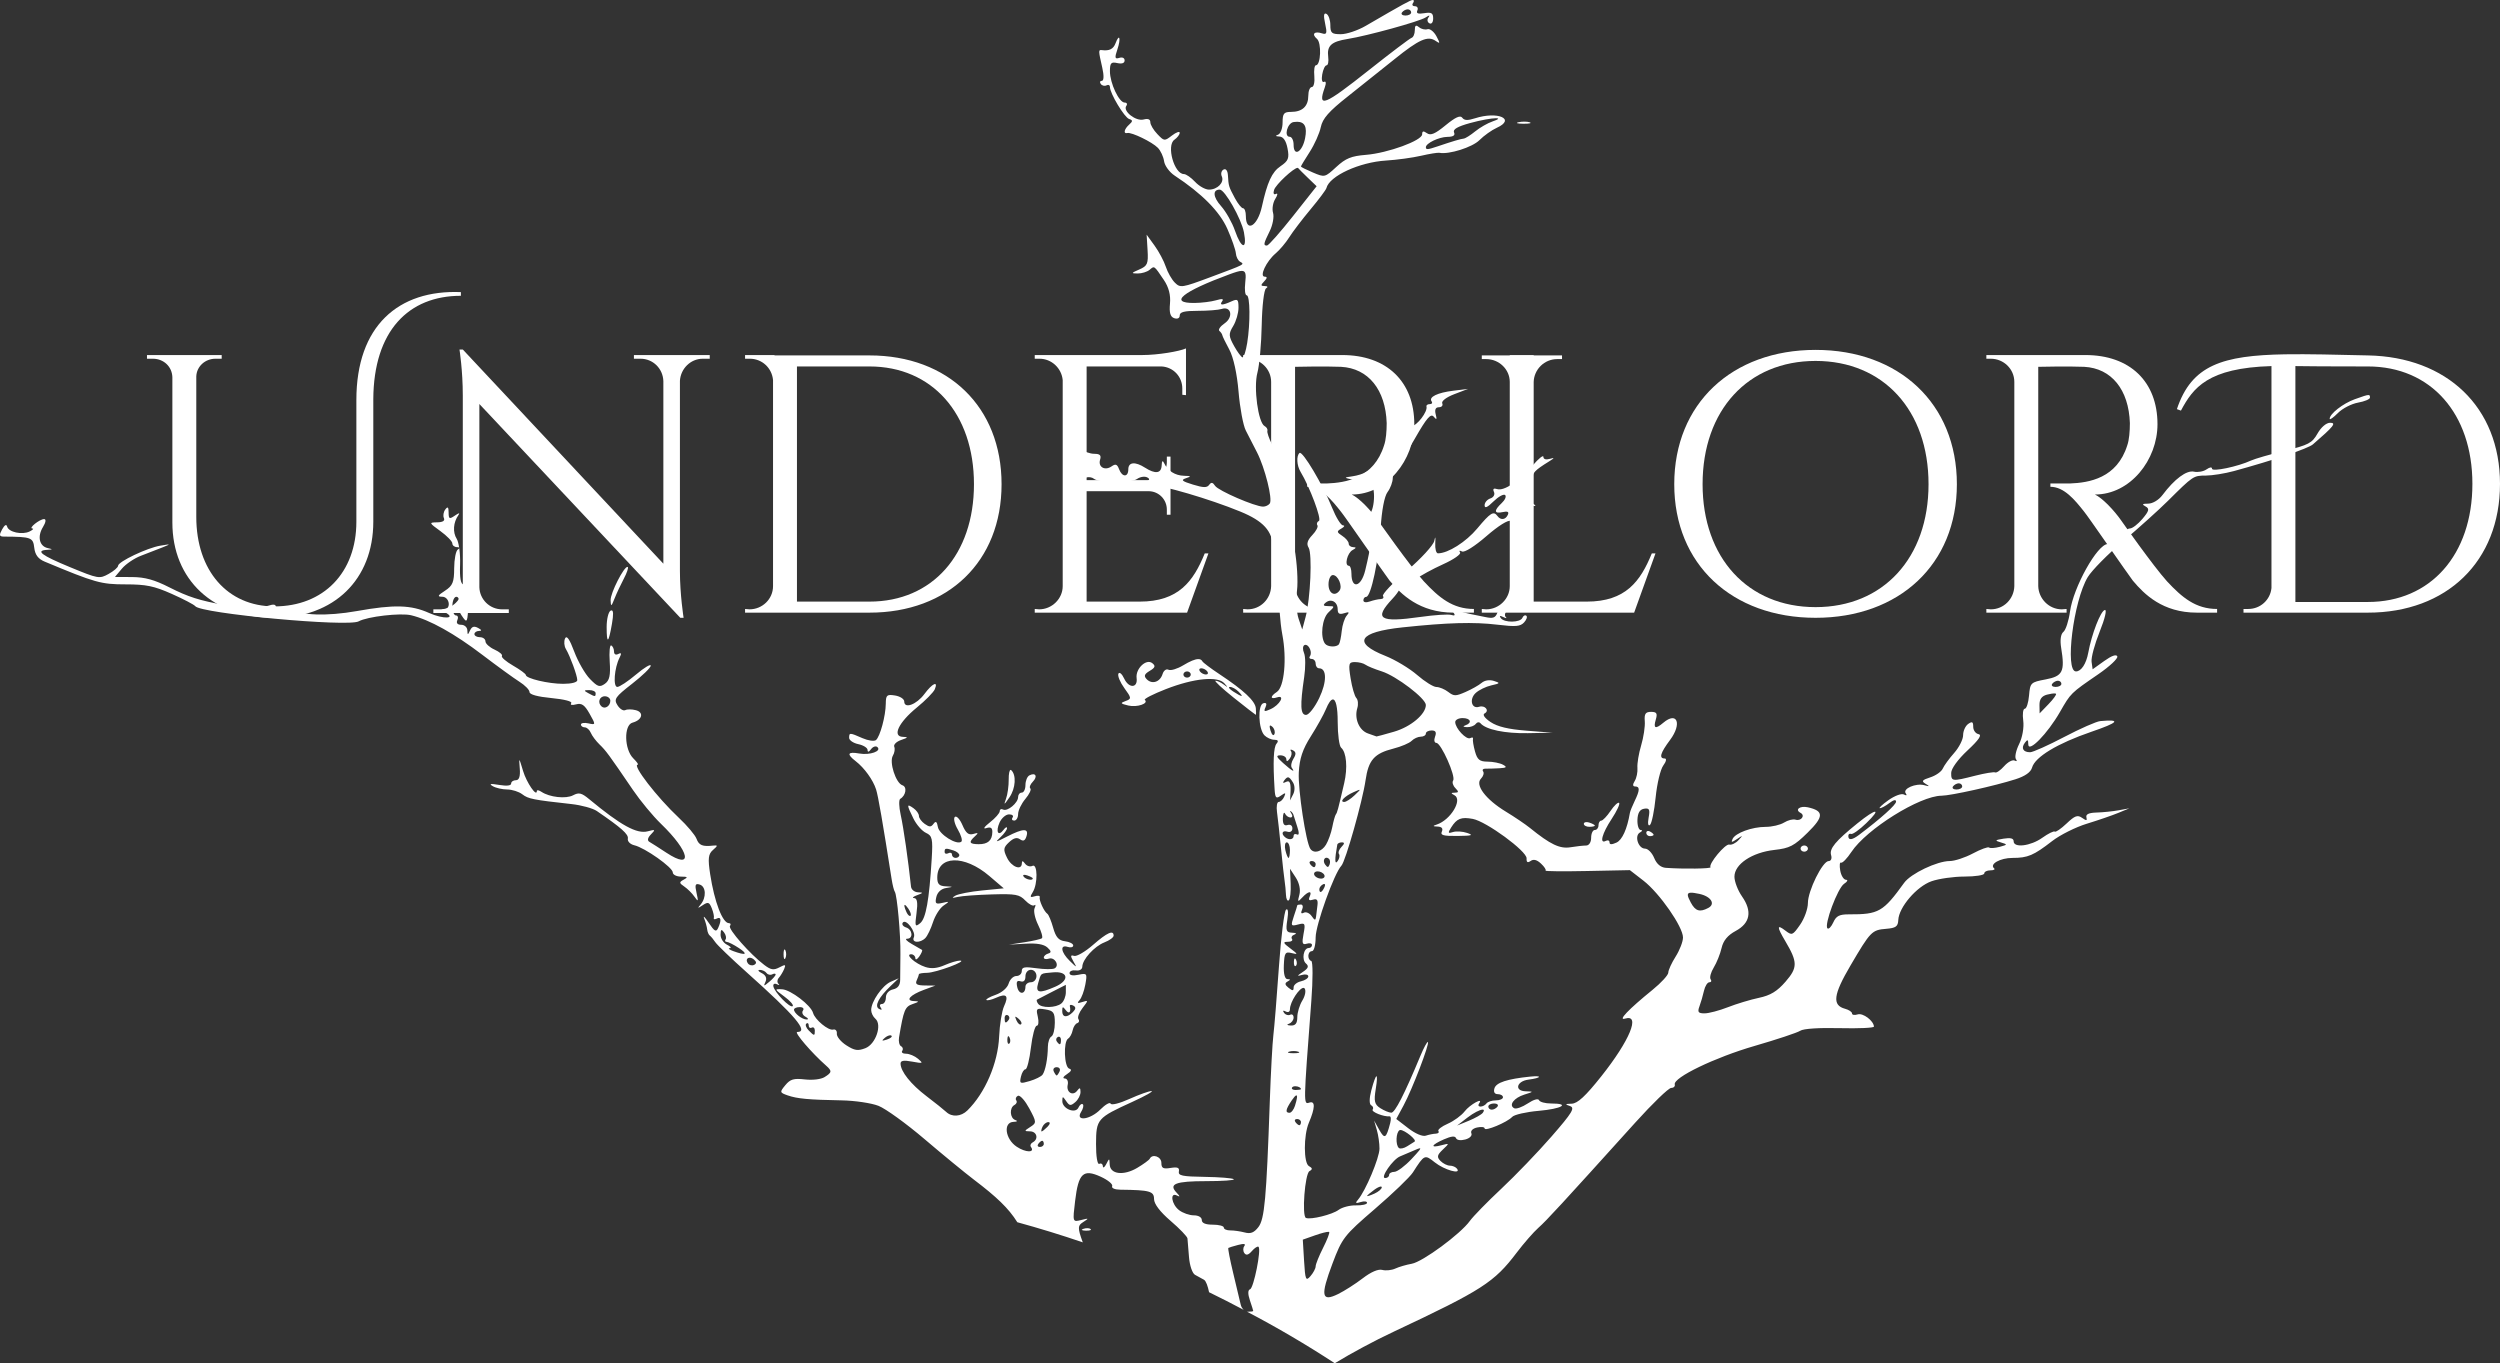 <?xml version="1.0" encoding="UTF-8" standalone="no"?>
<!-- Created with Inkscape (http://www.inkscape.org/) -->

<svg
   xmlns:dc="http://purl.org/dc/elements/1.1/"
   xmlns:cc="http://creativecommons.org/ns#"
   xmlns:rdf="http://www.w3.org/1999/02/22-rdf-syntax-ns#"
   xmlns:svg="http://www.w3.org/2000/svg"
   xmlns="http://www.w3.org/2000/svg"
   xmlns:sodipodi="http://sodipodi.sourceforge.net/DTD/sodipodi-0.dtd"
   xmlns:inkscape="http://www.inkscape.org/namespaces/inkscape"
   version="1.1"
   id="svg1064"
   width="1304.335"
   height="711.252"
   viewBox="0 0 1304.335 711.252"
   sodipodi:docname="tree.svg"
   inkscape:version="0.92.2 (5c3e80d, 2017-08-06)">
  <rect x="0" y="0" width="1304.335" height="711.252" fill="#333333" stroke="none"/>
  <defs
     id="defs1068" />
  <sodipodi:namedview
     pagecolor="#ffffff"
     bordercolor="#666666"
     borderopacity="1"
     objecttolerance="10"
     gridtolerance="10"
     guidetolerance="10"
     inkscape:pageopacity="0"
     inkscape:pageshadow="2"
     inkscape:window-width="1902"
     inkscape:window-height="1031"
     id="namedview1066"
     showgrid="false"
     inkscape:zoom="0.51289062"
     inkscape:cx="585.73717"
     inkscape:cy="246.97688"
     inkscape:window-x="9"
     inkscape:window-y="40"
     inkscape:window-maximized="0"
     inkscape:current-layer="layer2"
     inkscape:snap-global="false" />
  <g
     inkscape:groupmode="layer"
     id="layer2"
     inkscape:label="balck"
     style="display:none"
     transform="translate(76.684,-278.865)">
    <rect
       style="display:inline;opacity:1;fill:#040404;fill-opacity:1;fill-rule:nonzero;stroke:#555555;stroke-width:1.89;stroke-linecap:butt;stroke-linejoin:round;stroke-miterlimit:4;stroke-dasharray:none;stroke-dashoffset:0;stroke-opacity:1"
       id="rect1129"
       width="1682.62"
       height="1370.663"
       x="-196.923"
       y="-132.385" />
  </g>
  <g
     inkscape:groupmode="layer"
     id="layer1"
     inkscape:label="Layer 1"
     style="display:inline"
     transform="translate(76.684,-278.865)">
    <path
       style="fill:#ffffff;fill-opacity:1;stroke-width:1.763"
       d="m 660.436,278.865 c -1.18,0 -4.612,1.884 -24.615,13.508 -4.1,2.382 -9.922,4.332 -12.938,4.332 -4.789,0 -5.482,-0.603 -5.482,-4.77 0,-2.623 -0.918,-5.25 -2.039,-5.836 -1.388,-0.726 -1.608,0.88 -0.688,5.031 1.132,5.107 0.873,5.941 -1.605,5.137 -4.048,-1.314 -5.601,0.373 -2.645,2.875 2.474,2.094 2.008,13.779 -0.551,13.779 -0.746,0 -1.119,2.554 -0.828,5.676 0.29,3.122 -0.297,5.676 -1.307,5.676 -1.01,0 -1.838,2.044 -1.838,4.541 0,5.515 -3.116,8.434 -9.008,8.434 -3.74,0 -4.408,0.84 -4.408,5.541 0,3.047 -1.079,5.909 -2.396,6.359 -1.533,0.523 -1.276,0.863 0.709,0.945 2.055,0.085 3.495,2.174 4.264,6.182 0.991,5.164 0.45,6.533 -3.68,9.324 -4.45,3.008 -6.881,8.298 -9.703,21.111 -2.255,10.239 -8.359,13.722 -8.359,4.77 0,-2.177 -0.652,-3.959 -1.449,-3.959 -0.796,0 -2.715,-2.373 -4.264,-5.271 -3.238,-6.062 -3.31,-6.296 -3.631,-11.852 -0.144,-2.495 -1.056,-3.724 -2.287,-3.08 -1.126,0.589 -1.543,2.184 -0.926,3.545 1.431,3.156 -2.218,6.928 -6.705,6.928 -1.903,0 -5.155,-1.825 -7.229,-4.055 -2.073,-2.23 -4.691,-4.055 -5.82,-4.055 -5.07,0 -9.224,-14.916 -4.982,-17.895 1.537,-1.079 2.793,-2.716 2.793,-3.637 0,-0.921 -1.807,-0.291 -4.016,1.4 -3.958,3.031 -4.068,3.021 -7.666,-0.738 -2.008,-2.098 -3.652,-4.879 -3.652,-6.178 0,-1.552 -1.203,-2.038 -3.51,-1.418 -4.032,1.083 -10.996,-4.405 -9.021,-7.109 0.693,-0.948 0.303,-1.725 -0.867,-1.725 -2.922,0 -7.684,-10.132 -7.684,-16.354 0,-4.308 0.6,-4.975 3.834,-4.26 2.461,0.544 3.832,0.051 3.832,-1.381 0,-1.286 -1.182,-1.847 -2.791,-1.324 -2.303,0.748 -2.476,-0.02 -0.99,-4.402 1.962,-5.787 1.09,-8.692 -0.965,-3.215 -1.146,3.054 -3.248,4.091 -7.23,3.559 -1.729,-0.231 -1.711,0.317 0.305,9.133 0.938,4.101 0.857,6.893 -0.197,6.893 -0.975,0 -1.23,0.742 -0.568,1.648 0.662,0.907 2.007,1.228 2.988,0.715 0.982,-0.513 1.783,-0.12 1.783,0.873 0,3.324 7.578,15.928 10.033,16.689 1.94,0.601 1.947,1.181 0.029,2.9 -2.647,2.374 -3.202,4.931 -0.957,4.41 2.222,-0.515 12.902,4.664 15.883,7.703 1.467,1.495 2.934,4.644 3.264,6.998 0.329,2.354 2.813,5.741 5.52,7.525 14.258,9.398 23.486,18.725 27.498,27.795 2.312,5.227 4.309,10.964 4.438,12.748 0.129,1.784 1.111,3.751 2.186,4.371 2.495,1.441 2.914,1.221 -15.443,8.064 -14.919,5.561 -15.717,5.685 -18.562,2.873 -1.635,-1.616 -3.766,-5.356 -4.736,-8.312 -0.97,-2.956 -3.619,-7.929 -5.885,-11.051 l -4.117,-5.676 0.488,8.037 c 0.434,7.143 -0.046,8.267 -4.305,10.111 -4.294,1.859 -4.382,2.078 -0.861,2.1 2.161,0.013 4.948,-0.841 6.195,-1.896 2.584,-2.187 2.285,-2.398 7.422,5.209 2.608,3.862 3.662,7.896 3.24,12.402 -0.447,4.782 0.188,6.942 2.232,7.605 1.731,0.562 2.855,-0.011 2.855,-1.455 0,-1.772 2.416,-2.381 9.428,-2.381 5.184,0 10.783,-0.442 12.441,-0.98 5.031,-1.633 6.239,4.293 1.533,7.518 -2.239,1.534 -3.463,3.306 -2.717,3.938 0.746,0.631 1.435,1.634 1.529,2.229 0.095,0.595 1.75,4.001 3.678,7.568 2.128,3.938 4.013,12.54 4.795,21.893 0.708,8.474 2.41,17.596 3.781,20.271 1.371,2.676 3.991,7.784 5.826,11.352 4.176,8.122 8.279,24.546 6.68,26.736 -0.661,0.905 -2.229,1.636 -3.484,1.629 -4.244,-0.029 -23.35,-8.299 -25.025,-10.832 -1.255,-1.898 -2.02,-2.026 -3.119,-0.521 -1.145,1.568 -2.958,1.534 -8.496,-0.16 -5.718,-1.749 -6.393,-2.371 -3.592,-3.307 2.915,-0.973 2.76,-1.171 -0.998,-1.268 -4.67,-0.12 -8.55,-2.586 -10.426,-6.629 -0.742,-1.6 -1.165,-1.184 -1.266,1.244 -0.173,4.182 -3.292,4.603 -8.662,1.166 -5.186,-3.319 -8.74,-2.97 -8.74,0.861 0,4.236 -3.223,4.178 -4.822,-0.086 -0.977,-2.606 -1.82,-2.926 -3.879,-1.48 -3.514,2.468 -7.197,0.335 -6.018,-3.482 0.703,-2.274 -0.078,-3.059 -3.037,-3.059 -2.19,0 -5.558,-1.209 -7.486,-2.686 -1.927,-1.476 -3.508,-1.929 -3.508,-1.008 0,0.921 1.41,2.662 3.131,3.871 2.833,1.989 2.697,2.301 -1.438,3.281 l -4.566,1.082 4.535,0.162 c 3.802,0.135 4.385,0.833 3.6,4.309 -0.651,2.882 -0.206,3.912 1.459,3.371 1.318,-0.428 3.149,-0.145 4.068,0.627 2.718,2.284 19.322,2.373 22.529,0.121 1.612,-1.132 3.989,-1.505 5.283,-0.828 1.682,0.88 1.299,1.579 -1.352,2.457 -2.995,0.992 -2.6,1.25 2.059,1.342 6.893,0.136 31.903,7.471 47.889,14.043 12.069,4.962 16.721,10.094 17.076,18.84 0.101,2.489 0.846,4.526 1.656,4.527 0.81,0.002 1.391,6.755 1.287,15.006 -0.104,8.251 0.743,19.845 1.883,25.766 2.439,12.671 1.038,27.41 -2.85,29.957 -3.606,2.363 -3.521,4.025 0.146,2.834 4.37,-1.419 1.374,3.973 -3.412,6.141 -3.313,1.5 -3.711,1.35 -2.648,-0.992 0.822,-1.812 0.429,-2.523 -1.146,-2.076 -3.027,0.859 -2.588,13.495 0.582,16.727 1.254,1.278 3.577,2.324 5.158,2.324 1.939,0 2.315,0.66 1.156,2.027 -1.575,1.858 -1.908,9.604 -1.016,23.715 0.298,4.701 0.757,5.18 3.266,3.418 2.441,-1.714 2.72,-1.613 1.711,0.613 -0.664,1.464 -1.937,2.662 -2.83,2.662 -0.891,0 -1.294,2.371 -0.891,5.27 0.403,2.899 1.346,11.475 2.098,19.057 0.752,7.582 1.604,15.243 1.895,17.027 0.29,1.784 0.599,5.007 0.688,7.162 0.088,2.156 0.753,3.42 1.477,2.809 0.723,-0.612 1.158,-4.565 0.971,-8.785 l -0.342,-7.672 3.021,4.619 c 1.811,2.77 2.562,6.341 1.873,8.92 -1.037,3.882 -0.892,4.023 1.488,1.461 3.239,-3.486 5.359,-3.699 3.857,-0.387 -0.765,1.687 -0.231,2.164 1.719,1.531 2.057,-0.668 2.707,0.104 2.375,2.82 -0.251,2.057 -0.591,4.834 -0.758,6.172 -0.242,1.947 -0.699,1.859 -2.281,-0.439 -1.087,-1.58 -2.931,-2.373 -4.1,-1.762 -1.374,0.719 -1.692,0.158 -0.9,-1.588 0.673,-1.484 0.388,-2.697 -0.633,-2.697 -1.021,0 -1.857,0.187 -1.857,0.416 0,0.229 -0.815,2.819 -1.811,5.756 -1.686,4.975 -1.533,5.268 2.205,4.264 3.703,-0.994 3.922,-0.613 2.859,4.928 -0.927,4.833 -0.606,5.828 1.633,5.102 1.53,-0.497 2.781,-0.196 2.781,0.668 0,0.864 -0.762,1.57 -1.693,1.57 -2.732,0 -3.81,6.046 -1.439,8.082 1.626,1.397 1.206,2.508 -1.66,4.408 -3.092,2.05 -3.184,2.353 -0.479,1.564 1.845,-0.538 3.354,-0.203 3.354,0.744 0,0.947 -1.724,2.104 -3.832,2.57 -2.109,0.467 -3.834,1.887 -3.834,3.156 0,1.892 -0.479,1.931 -2.662,0.217 -1.929,-1.515 -2.062,-2.42 -0.48,-3.283 1.62,-0.884 1.608,-1.198 -0.045,-1.217 -1.405,-0.016 -2.112,-2.712 -1.916,-7.295 0.277,-6.464 0.736,-7.162 4.145,-6.289 3.352,0.859 3.256,0.551 -0.771,-2.459 -3.764,-2.813 -4.008,-3.441 -1.326,-3.441 1.805,0 2.795,-0.669 2.199,-1.484 -0.596,-0.816 6.6e-4,-1.853 1.324,-2.305 1.363,-0.465 0.842,-0.877 -1.199,-0.949 -3.104,-0.11 -3.457,-1.059 -2.545,-6.811 0.632,-3.989 0.358,-6.093 -0.678,-5.217 -0.954,0.807 -2.624,14.214 -3.713,29.793 -1.089,15.579 -2.392,31.609 -2.895,35.623 -0.502,4.014 -1.346,19.704 -1.877,34.867 -1.773,50.681 -2.728,61.172 -5.943,65.324 -2.279,2.943 -4.048,3.634 -7.174,2.803 -2.282,-0.607 -5.661,-1.088 -7.506,-1.066 -1.845,0.021 -3.354,-0.644 -3.354,-1.48 0,-0.837 -2.587,-1.521 -5.75,-1.521 -3.833,0 -5.75,-0.81 -5.75,-2.432 0,-1.415 -1.741,-2.434 -4.162,-2.434 -2.289,0 -5.738,-1.207 -7.666,-2.684 -4.003,-3.065 -4.95,-9.595 -1.109,-7.643 1.708,0.868 1.662,0.451 -0.164,-1.455 -4.408,-4.6 -0.691,-6.059 15.449,-6.059 8.547,0 15.002,-0.455 14.344,-1.012 -0.658,-0.557 -7.487,-1.105 -15.174,-1.217 -11.711,-0.17 -13.896,-0.627 -13.475,-2.82 0.382,-1.987 -0.656,-2.429 -4.312,-1.838 -3.916,0.633 -4.814,0.137 -4.814,-2.654 0,-3.239 -4.691,-4.905 -6.068,-2.156 -0.351,0.701 -3.3,2.853 -6.551,4.783 -7.105,4.218 -14.147,3.339 -14.348,-1.789 -0.131,-3.371 -0.178,-3.375 -1.783,-0.215 -0.906,1.784 -1.706,2.287 -1.781,1.119 -0.074,-1.168 -0.918,-1.712 -1.877,-1.211 -0.984,0.515 -1.72,-3.997 -1.688,-10.369 0.064,-13.03 0.548,-13.591 19.004,-22.006 6.72,-3.064 11.186,-5.587 9.924,-5.607 -1.262,-0.02 -6.426,1.821 -11.473,4.092 -5.228,2.352 -9.457,3.41 -9.832,2.459 -0.362,-0.918 -2.777,0.461 -5.367,3.064 -5.386,5.416 -13.287,6.381 -10.025,1.225 1.059,-1.676 1.447,-3.452 0.859,-3.949 -0.587,-0.497 -1.609,0.281 -2.266,1.73 -1.561,3.443 -8.503,0.601 -8.418,-3.445 0.054,-2.578 0.203,-2.571 2.027,0.08 1.715,2.492 2.322,2.559 4.73,0.521 1.52,-1.287 2.757,-3.668 2.736,-5.293 -0.023,-2.311 -0.392,-2.467 -1.701,-0.719 -2.298,3.07 -5.867,0.858 -4.971,-3.08 0.402,-1.765 -0.297,-3.233 -1.555,-3.262 -1.257,-0.028 -0.731,-1.048 1.17,-2.268 2.268,-1.455 2.674,-2.439 1.178,-2.861 -2.642,-0.745 -3.139,-14.098 -0.582,-15.668 0.935,-0.574 1.994,-2.503 2.354,-4.287 0.36,-1.784 1.444,-3.488 2.408,-3.787 0.964,-0.299 1.242,-1.245 0.617,-2.1 -0.624,-0.855 0.341,-3.46 2.145,-5.789 3.111,-4.019 3.105,-4.178 -0.107,-3.135 -2.559,0.831 -2.916,0.596 -1.463,-0.965 1.057,-1.135 2.418,-4.803 3.025,-8.15 1.054,-5.808 0.89,-6.042 -3.568,-5.096 -2.927,0.622 -4.672,0.294 -4.672,-0.877 0,-1.028 1.491,-1.653 3.311,-1.391 1.9,0.274 3.328,-0.56 3.354,-1.957 0.071,-3.808 6.327,-10.667 11.572,-12.689 2.621,-1.01 4.764,-2.581 4.764,-3.492 0,-3.145 -3.359,-1.635 -10.77,4.84 -4.09,3.573 -8.535,6.144 -9.877,5.713 -1.891,-0.608 -1.977,0.028 -0.373,2.828 2.005,3.501 1.948,3.494 -1.871,-0.217 -4.635,-4.502 -5.241,-8.654 -1.066,-7.299 1.581,0.513 2.875,0.175 2.875,-0.75 0,-0.925 -1.939,-1.914 -4.311,-2.199 -3.262,-0.392 -4.76,-2.099 -6.145,-7.006 -1.007,-3.568 -2.365,-6.851 -3.016,-7.297 -1.744,-1.195 -4.446,-7.076 -4.004,-8.713 0.211,-0.778 -0.967,-0.979 -2.615,-0.443 -2.439,0.792 -2.632,0.395 -1.037,-2.127 2.721,-4.301 2.587,-15.183 -0.168,-13.742 -1.172,0.613 -2.884,0.108 -3.805,-1.121 -1.211,-1.618 -1.682,-1.675 -1.703,-0.207 -0.057,3.937 -5.344,1.964 -7.715,-2.879 -2.077,-4.244 -1.942,-5.339 1.016,-8.104 2.424,-2.266 4.101,-2.717 5.768,-1.547 1.7,1.194 2.631,0.745 3.363,-1.627 1.303,-4.217 -1.664,-4.167 -10.129,0.174 -6.201,3.18 -6.454,3.2 -3.354,0.271 1.845,-1.743 3.349,-3.84 3.326,-4.662 -0.016,-0.822 -0.834,-0.419 -1.814,0.893 -2.759,3.691 -4.241,1.005 -2.09,-3.783 1.057,-2.354 3.288,-4.279 4.957,-4.279 1.67,0 2.503,0.731 1.848,1.623 -0.652,0.892 -0.273,1.621 0.844,1.621 1.117,0 2.031,-1.529 2.031,-3.398 0,-1.869 1.699,-5.418 3.777,-7.887 2.077,-2.468 3.248,-4.936 2.602,-5.482 -0.646,-0.547 -0.067,-2.123 1.287,-3.504 2.698,-2.75 1.473,-5.016 -1.789,-3.311 -1.124,0.588 -2.043,2.85 -2.043,5.027 0,2.177 -0.864,3.959 -1.918,3.959 -1.054,0 -1.916,1.042 -1.916,2.316 0,3.05 -5.573,7.697 -7.82,6.521 -0.969,-0.507 -1.762,-0.112 -1.762,0.875 0,0.987 -2.321,3.615 -5.158,5.84 -2.92,2.29 -3.753,3.588 -1.918,2.992 2.332,-0.757 3.234,-0.207 3.213,1.959 -0.043,4.435 -2.303,6.459 -7.158,6.412 -4.903,-0.047 -5.345,-1 -1.916,-4.127 1.953,-1.781 1.794,-2.005 -0.867,-1.215 -2.445,0.726 -3.865,-0.434 -5.656,-4.625 -1.315,-3.077 -3.094,-5 -3.953,-4.273 -0.859,0.727 -0.165,3.69 1.543,6.586 1.708,2.896 2.535,5.748 1.838,6.338 -2.358,1.995 -11.588,-3.787 -12.246,-7.672 -0.478,-2.82 -1.081,-3.27 -2.248,-1.672 -1.318,1.804 -2.125,1.816 -4.619,0.064 -1.662,-1.167 -3.021,-3.039 -3.021,-4.158 0,-1.119 -1.292,-2.942 -2.873,-4.053 -3.585,-2.52 -3.585,-1.843 0,5.418 1.579,3.199 4.537,6.571 6.572,7.492 3.248,1.471 3.611,3.115 2.977,13.438 -1.339,21.766 -3.024,31.195 -6.018,33.656 -2.659,2.186 -2.852,1.651 -1.908,-5.271 0.732,-5.363 0.355,-7.737 -1.242,-7.816 -1.262,-0.063 -0.569,-0.741 1.539,-1.508 3.278,-1.192 3.347,-1.41 0.479,-1.508 -1.845,-0.063 -3.489,-1.392 -3.654,-2.953 -1.442,-13.647 -3.905,-30.758 -5.404,-37.547 -0.902,-4.087 -1.002,-7.801 -0.223,-8.254 2.97,-1.725 3.695,-6.255 1.135,-7.086 -3.455,-1.122 -6.99,-12.12 -4.969,-15.457 0.868,-1.434 1.19,-3.519 0.717,-4.635 -0.473,-1.116 1.153,-2.713 3.613,-3.547 3.634,-1.232 3.806,-1.536 0.912,-1.619 -5.748,-0.166 -2.295,-7.494 7.186,-15.244 4.543,-3.714 8.793,-8.029 9.445,-9.59 1.915,-4.585 -1.252,-3.14 -5.428,2.477 -4.106,5.522 -10.516,7.906 -10.516,3.912 0,-1.299 -2.158,-2.71 -4.793,-3.137 -4.274,-0.691 -4.798,-0.231 -4.838,4.27 -0.058,6.36 -2.971,17.169 -5.119,18.986 -0.898,0.76 -4.082,0.306 -7.078,-1.01 -6.682,-2.933 -6.922,-2.937 -6.922,-0.133 0,1.241 2.156,2.716 4.791,3.275 2.635,0.56 4.798,1.916 4.82,3.014 0.019,1.31 0.644,1.175 1.814,-0.391 0.981,-1.312 2.452,-1.819 3.27,-1.127 2.493,2.11 -3.828,4.376 -9.426,3.381 -6.085,-1.082 -6.711,0.262 -1.865,3.996 4.537,3.496 9.087,9.806 10.666,14.787 1.083,3.417 3.412,16.854 8.105,46.799 0.469,2.995 1.208,5.932 1.643,6.527 1.211,1.658 3.095,22.61 2.932,32.625 -0.077,4.906 -0.144,10.851 -0.123,13.211 0.014,2.901 -1.19,4.558 -3.719,5.117 -2.207,0.488 -3.742,2.221 -3.742,4.225 0,1.867 -0.913,3.395 -2.029,3.395 -1.116,0 -1.414,0.843 -0.662,1.873 0.848,1.162 0.526,1.431 -0.85,0.711 -2.618,-1.369 -0.247,-6.027 6.176,-12.129 l 4.074,-3.869 -4.168,1.832 c -4.427,1.947 -10.207,10.301 -10.207,14.75 0,1.468 0.97,3.492 2.156,4.496 3.68,3.114 0.247,13.3 -5.189,15.396 -3.953,1.524 -5.614,1.27 -9.961,-1.52 -2.869,-1.841 -5.084,-4.572 -4.926,-6.068 0.159,-1.497 -0.705,-2.45 -1.918,-2.117 -2.455,0.673 -9.529,-5.183 -10.482,-8.676 -1.088,-3.988 -11.674,-12.088 -16.137,-12.346 -4.14,-0.239 -4.09,-0.071 1.158,3.791 3.021,2.223 4.974,4.479 4.34,5.016 -1.36,1.15 -9.544,-7.267 -10.082,-10.369 -0.209,-1.205 0.601,-1.668 1.855,-1.061 1.225,0.593 1.59,0.482 0.809,-0.248 -0.783,-0.73 -0.701,-2.124 0.18,-3.098 0.882,-0.974 2.133,-3.038 2.785,-4.586 1.017,-2.416 0.669,-2.541 -2.469,-0.883 -3.004,1.587 -4.406,1.366 -7.873,-1.24 -7.321,-5.504 -19.05,-18.816 -17.93,-20.35 0.591,-0.81 0.352,-1.471 -0.533,-1.471 -3.32,0 -7.566,-11.062 -9.783,-25.492 -1.264,-8.221 -0.994,-10.566 1.455,-12.695 2.597,-2.258 2.613,-2.567 0.127,-2.291 -5.633,0.626 -7.425,-0.113 -8.73,-3.592 -0.727,-1.939 -4.885,-6.864 -9.238,-10.945 -11.352,-10.644 -24.52,-27.693 -21.391,-27.693 0.544,0 -0.513,-1.482 -2.348,-3.295 -4.715,-4.659 -4.984,-17.384 -0.393,-18.617 5.044,-1.355 6.126,-5.32 1.77,-6.49 -2.045,-0.549 -4.546,-0.566 -5.557,-0.037 -1.011,0.529 -2.839,-0.625 -4.064,-2.562 -2.001,-3.163 -1.228,-4.301 7.57,-11.145 5.389,-4.192 9.799,-8.465 9.799,-9.496 0,-1.031 -3.451,1.046 -7.668,4.613 -4.216,3.568 -8.62,6.486 -9.785,6.486 -2.311,0 -1.542,-9.975 1.176,-15.268 1.133,-2.207 0.948,-2.765 -0.646,-1.932 -1.331,0.696 -2.244,0.185 -2.244,-1.26 0,-1.338 -0.647,-2.773 -1.438,-3.189 -0.784,-0.416 -1.154,3.418 -0.807,8.52 0.484,7.104 -0.107,9.795 -2.527,11.494 -2.756,1.935 -3.752,1.611 -7.793,-2.533 -2.548,-2.613 -6.234,-9.04 -8.193,-14.281 -2.425,-6.488 -3.953,-8.667 -4.787,-6.828 -0.674,1.486 -0.482,3.949 0.426,5.475 2.24,3.764 5.953,13.915 5.953,16.27 10e-6,1.137 -2.99,1.912 -7.379,1.912 -7.693,0 -19.444,-2.789 -19.467,-4.619 -0.007,-0.582 -3.013,-2.787 -6.68,-4.9 -3.667,-2.113 -6.278,-4.374 -5.803,-5.025 0.476,-0.651 -1.262,-2.147 -3.861,-3.324 -2.599,-1.177 -4.727,-3.112 -4.727,-4.299 0,-1.187 -1.294,-2.158 -2.875,-2.158 -1.581,0 -2.875,-0.731 -2.875,-1.623 0,-0.892 1.079,-1.632 2.396,-1.646 1.59,-0.017 1.428,-0.542 -0.48,-1.562 -2.077,-1.111 -3.234,-0.765 -4.176,1.242 -1.217,2.593 -1.314,2.589 -1.438,-0.059 -0.074,-1.561 -1.521,-2.838 -3.215,-2.838 -1.951,0 -2.675,-0.893 -1.977,-2.434 0.607,-1.338 0.267,-2.432 -0.754,-2.432 -1.021,0 -1.855,-2.189 -1.855,-4.865 0,-2.676 0.92,-4.865 2.045,-4.865 1.125,0 1.595,1.277 1.043,2.838 -0.552,1.561 0.221,4.663 1.719,6.893 2.979,4.436 3.109,4.17 3.605,-7.299 0.116,-2.676 1.656,-7.236 3.42,-10.135 2.455,-4.035 2.618,-5.271 0.701,-5.271 -1.377,0 -2.954,1.46 -3.506,3.244 -0.551,1.784 -1.991,3.242 -3.199,3.242 -1.46,0 -2.068,-3.418 -1.809,-10.191 0.115,-2.993 -0.062,-6.109 -0.426,-8.666 -0.093,0.179 -0.322,0.392 -0.719,0.639 -1.054,0.655 -1.911,5.069 -1.934,9.809 -0.014,7.263 -0.77,9.107 -4.793,11.723 -3.863,2.511 -4.136,3.109 -1.422,3.139 3.841,0.041 4.79,6.509 0.961,6.549 -1.622,0.017 -1.488,0.511 0.422,1.533 6.341,3.393 -0.745,3.753 -8.191,0.416 -9.525,-4.269 -18.263,-4.508 -37.75,-1.027 -15.69,2.802 -30.096,2.289 -32.967,-1.176 -1.418,-1.712 -2.044,-1.753 -2.799,-0.178 -1.357,2.83 -6.402,2.543 -6.402,-0.365 0,-1.832 -1.041,-2.057 -4.441,-0.963 -4.382,1.41 -13.037,1.235 -22.391,-0.451 -13.079,-2.358 -19.076,-4.275 -28.75,-9.195 -7.851,-3.993 -12.832,-5.376 -19.514,-5.412 l -8.971,-0.049 3.664,-4.354 c 2.015,-2.394 6.483,-5.414 9.93,-6.711 3.447,-1.297 8.421,-3.226 11.057,-4.287 4.712,-1.897 4.697,-1.914 -0.957,-0.975 -6.891,1.145 -22.041,8.358 -22.041,10.494 0,0.834 -2.221,2.747 -4.936,4.252 -4.791,2.656 -5.377,2.553 -20.125,-3.531 -15.063,-6.214 -18.295,-8.686 -11.834,-9.049 2.938,-0.165 2.962,-0.275 0.195,-0.896 -4.385,-0.986 -5.532,-6.022 -2.496,-10.973 1.512,-2.466 1.761,-4.158 0.611,-4.158 -2.337,0 -8.365,4.843 -6.115,4.914 0.866,0.027 0.215,0.721 -1.445,1.543 -3.866,1.913 -10.976,0.369 -11.732,-2.549 -0.368,-1.422 -1.331,-0.88 -2.625,1.479 -1.664,3.034 -1.488,3.729 0.957,3.744 14.238,0.093 15.202,0.447 15.82,5.818 0.421,3.66 2.031,5.819 5.391,7.221 26.48,11.051 29.45,11.885 42.277,11.885 10.709,0 14.828,0.851 24.102,4.979 6.152,2.738 11.649,5.616 12.219,6.396 2.808,3.845 79.781,10.991 85.275,7.916 4.459,-2.495 21.865,-4.512 27.387,-3.172 9.645,2.341 22.445,9.461 37.197,20.693 7.699,5.862 16.369,12.155 19.268,13.986 2.899,1.831 5.271,4.249 5.271,5.375 0,1.298 4.194,2.449 11.461,3.145 6.716,0.643 10.983,1.756 10.303,2.688 -0.687,0.941 0.353,1.184 2.551,0.594 2.906,-0.78 4.433,0.281 7.035,4.898 3.269,5.801 3.259,5.883 -0.598,5.029 -2.156,-0.477 -3.92,-0.205 -3.92,0.604 0,0.808 0.891,1.469 1.979,1.469 1.087,0 2.509,1.277 3.16,2.838 0.651,1.561 2.696,4.298 4.547,6.082 3.4,3.277 4.772,5.141 17.473,23.787 3.867,5.677 10.424,13.595 14.572,17.594 15.177,14.632 17.033,24.437 2.863,15.113 -3.845,-2.529 -7.849,-5.09 -8.898,-5.691 -1.201,-0.687 -0.891,-2.128 0.83,-3.883 2.482,-2.531 2.327,-2.681 -1.656,-1.611 -5.672,1.523 -14.032,-3.063 -30.602,-16.791 -3.949,-3.272 -5.325,-3.602 -8.354,-2.002 -3.741,1.977 -12.239,1.051 -16.518,-1.801 -1.318,-0.878 -2.396,-1.09 -2.396,-0.471 0,3.499 -5.356,-4.276 -7.205,-10.459 -2.152,-7.198 -2.177,-7.215 -1.707,-1.217 0.322,4.114 -0.327,6.082 -2.012,6.082 -1.369,0 -2.492,0.787 -2.492,1.75 0,1.107 -2.29,1.369 -6.229,0.713 -4.633,-0.772 -5.494,-0.605 -3.355,0.656 1.581,0.932 4.963,1.707 7.516,1.721 2.552,0.014 6.1,1.141 7.883,2.506 3.14,2.405 5.565,2.888 25.666,5.105 5.192,0.573 11.139,2.201 13.213,3.619 12.854,8.79 16.647,12.167 16.193,14.42 -0.283,1.406 1.227,2.948 3.387,3.457 5.507,1.297 20.059,11.573 20.059,14.164 0,1.189 1.94,2.174 4.312,2.188 3.456,0.02 3.743,0.328 1.447,1.557 -2.518,1.347 -2.487,1.788 0.242,3.625 1.708,1.15 4.113,3.55 5.344,5.334 1.934,2.803 2.076,2.527 1.045,-2.025 -0.969,-4.278 -0.65,-5.092 1.701,-4.328 3.279,1.064 3.508,6.757 0.422,10.408 -1.759,2.08 -1.591,2.126 1.139,0.32 2.745,-1.816 3.402,-1.59 4.691,1.621 0.825,2.054 1.307,4.335 1.072,5.07 -0.235,0.735 0.457,0.875 1.537,0.311 2.247,-1.175 2.54,0.871 0.705,4.918 -1.031,2.274 -1.921,1.784 -4.91,-2.705 -2.007,-3.015 -3.07,-4.022 -2.361,-2.238 0.709,1.784 1.408,4.338 1.555,5.676 0.146,1.338 0.772,2.798 1.389,3.244 0.617,0.446 1.911,2.002 2.875,3.457 0.964,1.455 8.382,8.57 16.482,15.812 25.285,22.608 32.391,31.004 26.248,31.004 -1.845,0 7.535,10.94 15.045,17.549 3.184,2.802 3.077,3.589 -0.812,5.996 -1.871,1.158 -6.227,1.671 -10.279,1.211 -5.805,-0.659 -7.583,-0.135 -10.176,2.998 -2.992,3.614 -2.937,3.867 1.176,5.311 4.985,1.749 10.907,2.298 28.277,2.619 6.866,0.127 15.471,1.409 19.168,2.855 3.689,1.444 14.468,9.235 23.955,17.314 9.488,8.08 21.131,17.64 25.875,21.244 11.687,8.879 17.998,14.801 22.588,22.166 11.514,3.158 22.906,6.66 34.158,10.5 -2.898,-7.86 -2.534,-8.802 0.172,-10.553 3.189,-2.063 3.111,-2.151 -1.021,-1.105 -4.48,1.133 -4.483,1.122 -3.148,-9.969 1.74,-14.463 4.203,-16.792 13.344,-12.627 3.746,1.707 6.44,3.917 5.988,4.912 -0.474,1.045 1.336,1.835 4.281,1.869 15.367,0.179 17.559,0.79 17.559,4.885 0,2.528 3.136,6.658 8.627,11.371 4.744,4.071 8.707,8.194 8.811,9.162 0.103,0.968 0.464,5.348 0.801,9.73 0.338,4.398 1.758,8.554 3.168,9.277 1.405,0.72 3.506,1.878 4.672,2.572 1.044,0.622 1.998,3.393 2.635,6.494 6.091,2.967 12.119,6.04 18.078,9.215 -0.725,-0.669 -1.312,-1.621 -1.557,-2.688 -0.46,-2.007 -2.224,-9.408 -3.918,-16.447 -1.695,-7.039 -2.843,-12.969 -2.553,-13.178 0.29,-0.209 2.574,-0.914 5.078,-1.566 3.123,-0.814 4.142,-0.623 3.242,0.609 -0.721,0.988 -0.697,2.637 0.053,3.664 0.946,1.295 2.148,0.959 3.926,-1.098 1.409,-1.631 2.963,-2.627 3.453,-2.213 1.548,1.31 -2.521,21.644 -4.439,22.186 -1.146,0.323 -1.174,2.453 -0.078,5.688 0.964,2.844 1.752,5.359 1.752,5.588 h -0.002 c 0,0.229 -1.279,0.416 -2.84,0.416 -0.16,0 -0.32,-0.028 -0.48,-0.061 15.789,8.279 31.098,17.27 45.867,26.939 9.168,-5.553 20.169,-11.494 30.947,-16.561 45.938,-21.596 52.229,-25.642 63.963,-41.133 3.715,-4.906 8.811,-10.743 11.324,-12.973 4.315,-3.83 11.695,-11.845 50.549,-54.891 8.96,-9.927 17.37,-18.057 18.688,-18.068 1.317,-0.011 2.179,-0.829 1.916,-1.818 -0.947,-3.553 20.904,-14.101 41.686,-20.123 11.595,-3.36 22.296,-6.918 23.777,-7.906 1.65,-1.101 9.631,-1.628 20.605,-1.363 9.851,0.238 17.882,-0.127 17.85,-0.811 -0.15,-3.049 -5.745,-7.25 -8.475,-6.363 -1.632,0.53 -2.965,0.306 -2.965,-0.498 0,-0.804 -1.632,-1.9 -3.627,-2.436 -6.821,-1.832 -6.144,-7.291 2.789,-22.502 10.543,-17.953 11.171,-18.601 18.707,-19.219 5.016,-0.411 6.12,-1.219 6.275,-4.6 0.304,-6.646 9.579,-17.475 17.307,-20.207 3.812,-1.348 11.569,-2.451 17.238,-2.451 5.669,0 10.309,-0.729 10.309,-1.621 0,-0.892 1.438,-1.623 3.195,-1.623 1.757,0 2.626,-0.48 1.932,-1.066 -2.56,-2.166 3.208,-5.42 9.607,-5.42 7.989,0 10.999,-1.277 20.701,-8.797 4.119,-3.193 12.276,-7.271 18.129,-9.062 5.853,-1.792 13.228,-4.328 16.391,-5.637 l 5.752,-2.379 -5.59,1.018 c -3.074,0.56 -8.247,1.091 -11.498,1.18 -4.04,0.111 -5.726,0.892 -5.324,2.465 0.474,1.861 0.039,1.917 -2.268,0.297 -2.356,-1.655 -3.768,-1.135 -8.092,2.971 -2.881,2.736 -5.646,4.629 -6.144,4.207 -0.499,-0.422 -3.44,1.037 -6.537,3.242 -6.092,4.338 -14.922,5.403 -14.922,1.801 0,-1.528 -1.605,-1.948 -5.217,-1.363 -4.612,0.746 -4.777,0.975 -1.436,1.969 3.573,1.063 3.536,1.189 -0.678,2.322 -2.451,0.659 -4.919,0.809 -5.482,0.332 -0.564,-0.477 -4.361,0.916 -8.441,3.096 -4.08,2.179 -9.51,3.961 -12.066,3.961 -6.591,0 -20.33,6.557 -23.791,11.354 -10.973,15.207 -13.264,16.518 -28.754,16.459 -5.044,-0.019 -6.705,0.822 -8.199,4.146 -1.031,2.293 -2.4,3.723 -3.045,3.178 -1.945,-1.646 5.318,-21.115 8.686,-23.283 1.724,-1.11 2.153,-2.042 0.955,-2.07 -1.198,-0.028 -2.55,-2.203 -3.006,-4.832 -0.456,-2.629 -0.262,-4.482 0.432,-4.119 0.693,0.363 3.122,-2.144 5.396,-5.568 7.948,-11.966 35.679,-29.27 47.029,-29.348 4.842,-0.033 27.745,-5.126 38.561,-8.574 5.048,-1.61 7.995,-3.683 8.668,-6.096 1.551,-5.56 13.206,-12.596 30.941,-18.682 14.298,-4.906 15.699,-6.587 4.656,-5.582 -2.017,0.183 -10.498,3.918 -18.842,8.297 -8.344,4.379 -16.344,7.961 -17.779,7.961 -3.635,0 -4.827,-2.151 -2.74,-4.943 1.419,-1.898 1.769,-1.736 1.791,0.828 0.043,4.641 10.033,-5.565 16.514,-16.871 5.707,-9.956 5.506,-9.759 20.051,-19.746 5.863,-4.026 10.314,-8.196 9.893,-9.266 -0.493,-1.251 -2.928,-0.401 -6.826,2.385 l -6.061,4.332 -0.545,-3.902 c -0.3,-2.146 1.61,-9.245 4.244,-15.775 2.717,-6.732 3.864,-11.612 2.65,-11.27 -2.229,0.629 -6.827,12.526 -8.633,22.334 -1.062,5.77 -3.671,9.73 -6.408,9.73 -5.925,0 -1.318,-36.819 6.158,-49.219 2.105,-3.491 10.436,-11.941 18.514,-18.779 8.077,-6.838 18.567,-16.286 23.311,-20.996 13.214,-13.122 13.29,-13.174 19.781,-13.193 3.351,-0.01 9.975,-1.079 14.719,-2.377 20.562,-5.625 38.619,-11.728 41.141,-13.904 10.901,-9.411 12.378,-11.27 8.959,-11.27 -1.981,0 -4.707,2.333 -6.555,5.611 -2.812,4.989 -4.713,5.991 -17.125,9.018 -7.679,1.873 -15.576,4.151 -17.549,5.064 -6.827,3.162 -20.371,6.005 -20.371,4.275 0,-0.978 -1.179,-0.835 -2.865,0.35 -1.575,1.106 -4.529,1.643 -6.561,1.193 -3.863,-0.855 -10.129,3.8 -16.422,12.193 -1.923,2.566 -5.082,4.469 -7.436,4.484 -3.105,0.019 -3.448,0.369 -1.424,1.453 2.194,1.175 1.915,2.324 -1.568,6.463 -2.33,2.768 -5.266,5.033 -6.525,5.033 -1.26,0 -3.91,1.823 -5.889,4.053 -1.979,2.23 -4.555,4.065 -5.725,4.076 -5.391,0.051 -17.904,22.461 -19.68,35.246 -0.676,4.865 -2.232,9.638 -3.459,10.607 -1.373,1.085 -1.814,4.295 -1.148,8.352 2.026,12.348 0.839,14.748 -8.121,16.43 -7.775,1.459 -8.073,1.749 -8.643,8.404 -0.324,3.791 -1.325,6.891 -2.229,6.891 -0.901,0 -1.264,2.789 -0.801,6.195 0.48,3.539 -0.438,8.781 -2.143,12.232 -1.641,3.323 -2.393,6.853 -1.67,7.844 0.739,1.012 0.453,1.349 -0.654,0.77 -1.084,-0.567 -3.54,0.735 -5.457,2.895 -1.917,2.16 -4.034,3.64 -4.705,3.289 -0.672,-0.351 -5.385,0.422 -10.477,1.719 -12.073,3.074 -12.482,3.028 -12.482,-1.449 0,-2.234 3.526,-7.091 8.535,-11.758 5.91,-5.508 7.679,-8.111 5.75,-8.475 -1.531,-0.288 -2.785,-2.02 -2.785,-3.848 0,-2.636 -0.545,-2.94 -2.635,-1.473 -1.449,1.018 -2.637,3.656 -2.637,5.861 0,2.206 -2.112,6.389 -4.693,9.295 -2.581,2.906 -5.253,6.572 -5.939,8.146 -0.686,1.574 -3.612,3.623 -6.502,4.553 -4.318,1.389 -4.752,1.989 -2.443,3.371 2.278,1.363 2.148,1.501 -0.684,0.725 -4.417,-1.211 -11.421,1.846 -9.682,4.227 0.797,1.092 0.43,1.331 -0.943,0.613 -1.262,-0.66 -4.827,0.657 -8.109,2.994 -3.222,2.294 -5.214,4.17 -4.426,4.17 0.789,0 3.014,-1.207 4.941,-2.684 2.223,-1.702 3.504,-1.976 3.504,-0.748 0,1.653 -7.794,8.652 -19.328,17.357 -3.612,2.726 -5.588,2.93 -5.588,0.574 0,-0.945 0.645,-1.429 1.436,-1.076 0.791,0.353 4.34,-2.158 7.889,-5.58 8.316,-8.02 5.393,-8.01 -4.535,0.016 -11.546,9.333 -14.804,13.275 -13.762,16.648 0.524,1.696 -0.041,3.062 -1.27,3.062 -3.186,0.003 -10.842,15.484 -10.842,21.926 0,3.001 -1.831,8.084 -4.07,11.295 -3.882,5.567 -4.24,5.709 -7.668,3.084 -4.532,-3.47 -4.541,-2.094 -0.035,5.518 6.468,10.925 6.482,13.773 0.094,21.123 -4.376,5.035 -7.861,7.15 -13.855,8.412 -4.404,0.927 -11.693,3.129 -16.201,4.895 -4.508,1.766 -10.002,3.211 -12.205,3.211 -3.28,0 -3.757,-0.661 -2.643,-3.648 0.748,-2.007 1.809,-5.656 2.357,-8.109 0.548,-2.453 1.812,-4.459 2.809,-4.459 0.997,0 1.294,-0.708 0.662,-1.574 -0.633,-0.866 0.105,-3.629 1.639,-6.139 1.534,-2.51 3.371,-7.093 4.082,-10.184 0.887,-3.857 3.193,-6.644 7.352,-8.885 7.586,-4.088 8.724,-10.24 3.322,-17.986 -2.183,-3.131 -3.971,-7.775 -3.971,-10.32 0,-6.523 9.152,-12.651 20.859,-13.965 7.989,-0.897 10.268,-2.083 17.34,-9.029 8.53,-8.38 8.548,-11.343 0.072,-13.219 -4.129,-0.914 -6.942,1.259 -3.773,2.916 2.617,1.369 0.262,4.487 -2.67,3.535 -1.255,-0.408 -3.92,0.271 -5.922,1.51 -2.002,1.239 -6.324,2.254 -9.602,2.254 -7.131,0 -15.835,3.18 -17.273,6.311 -0.885,1.928 -0.541,1.928 2.361,0 3.103,-2.061 3.165,-2.006 0.715,0.635 -1.476,1.591 -3.634,2.621 -4.793,2.289 -2.07,-0.592 -10.992,10.174 -9.795,11.818 0.571,0.785 -14.024,0.988 -23.271,0.324 -2.7,-0.194 -4.815,-1.976 -6.127,-5.16 -1.102,-2.676 -3.243,-4.865 -4.756,-4.865 -3.566,0 -5.699,-6.791 -2.648,-8.432 1.278,-0.687 1.46,-1.259 0.406,-1.273 -1.055,-0.014 -1.832,-2.398 -1.732,-5.297 0.126,-3.624 1.216,-5.44 3.494,-5.816 2.738,-0.452 3.146,0.359 2.342,4.676 -0.557,2.988 -0.255,4.611 0.703,3.791 0.922,-0.788 2.257,-7.273 2.967,-14.408 0.71,-7.136 2.505,-14.614 3.99,-16.621 1.539,-2.08 1.86,-3.65 0.742,-3.65 -3.13,0 -2.31,-2.842 2.801,-9.691 6.313,-8.462 3.704,-15.079 -3.531,-8.957 -4.132,3.496 -5.31,3.009 -3.936,-1.623 0.969,-3.268 0.489,-4.053 -2.471,-4.053 -2.898,0 -3.584,1.034 -3.268,4.908 0.221,2.7 -0.629,8.356 -1.889,12.568 -1.259,4.212 -2.137,9.483 -1.947,11.713 0.189,2.23 -0.45,5.332 -1.422,6.893 -1.145,1.838 -1.07,2.838 0.215,2.838 2.566,0 2.505,1.957 -0.232,7.598 -1.219,2.511 -2.34,5.296 -2.49,6.188 -1.437,8.457 -4.013,14.147 -7.018,15.508 -2.513,1.138 -3.609,1.095 -3.609,-0.141 0,-0.976 -0.862,-1.323 -1.916,-0.771 -3.488,1.824 -1.991,-3.825 3.029,-11.434 2.72,-4.122 4.471,-7.897 3.893,-8.387 -0.579,-0.49 -2.587,1.393 -4.465,4.184 -1.878,2.791 -4.063,5.079 -4.854,5.086 -0.791,0.006 -1.438,1.103 -1.438,2.441 0,1.338 -0.862,2.434 -1.916,2.434 -1.054,0 -1.916,1.825 -1.916,4.055 0,2.359 -1.103,4.053 -2.637,4.053 -1.449,0 -5.114,0.406 -8.145,0.902 -5.545,0.908 -10.486,-1.445 -21.115,-10.057 -2.362,-1.914 -8.052,-5.763 -12.646,-8.555 -10.476,-6.366 -16.156,-13.894 -12.951,-17.162 1.236,-1.257 1.745,-2.965 1.139,-3.795 -0.606,-0.83 -0.033,-1.477 1.273,-1.438 1.306,0.04 4.531,-0.055 7.166,-0.209 3.838,-0.225 4.219,-0.592 1.916,-1.852 -1.581,-0.865 -5.177,-1.584 -7.992,-1.598 -4.185,-0.02 -5.389,-0.986 -6.596,-5.295 -0.812,-2.899 -1.29,-5.872 -1.062,-6.607 0.227,-0.735 -0.412,-0.906 -1.42,-0.379 -2.038,1.066 -7.846,-5.133 -7.846,-8.375 0,-1.139 1.725,-2.072 3.834,-2.072 4.242,0 5.193,2.509 1.438,3.791 -1.475,0.504 -1.152,0.867 0.844,0.945 1.782,0.07 3.833,-0.679 4.555,-1.666 0.721,-0.987 1.847,-1.155 2.506,-0.373 2.788,3.31 12.77,5.396 24.77,5.174 l 12.848,-0.238 -13.594,-1.064 c -9.535,-0.746 -15.13,-2.089 -18.75,-4.498 -3.059,-2.036 -4.341,-3.862 -3.148,-4.486 2.766,-1.446 0.247,-4.487 -2.877,-3.473 -3.908,1.269 -5.213,-3.97 -1.787,-7.174 1.684,-1.575 5.372,-3.377 8.193,-4.006 4.66,-1.038 4.78,-1.251 1.336,-2.324 -2.334,-0.727 -4.798,-0.329 -6.41,1.035 -1.44,1.219 -5.203,3.347 -8.361,4.729 -5.197,2.274 -6.058,2.271 -9.072,-0.037 -1.832,-1.403 -4.599,-2.551 -6.146,-2.551 -1.548,0 -6.064,-2.819 -10.037,-6.262 -3.973,-3.443 -11.438,-7.929 -16.586,-9.969 -17.364,-6.881 -14.032,-12.442 8.91,-14.875 23.638,-2.506 37.201,-2.887 49.607,-1.393 9.517,1.146 11.876,0.943 13.848,-1.188 1.309,-1.412 1.836,-2.985 1.176,-3.496 -0.661,-0.511 -1.588,-0.017 -2.059,1.098 -1.076,2.548 -9.428,2.663 -11.26,0.154 -0.92,-1.26 -0.487,-1.44 1.324,-0.551 1.481,0.725 2.053,0.724 1.271,-0.006 -0.782,-0.73 -0.461,-2.307 0.713,-3.504 1.631,-1.662 1.431,-2.176 -0.846,-2.176 -1.639,0 -3.551,1.521 -4.248,3.381 -1.024,2.729 -2.248,3.168 -6.357,2.279 -2.799,-0.605 -6.385,-1.334 -7.967,-1.619 -1.581,-0.285 -4.525,-1.072 -6.543,-1.746 -2.785,-0.931 -3.285,-0.702 -2.08,0.947 1.101,1.507 0.755,1.913 -1.125,1.322 -1.491,-0.469 -8.746,0.008 -16.125,1.059 -21.391,3.047 -24.438,1.035 -14.484,-9.562 3.303,-3.517 5.215,-7.137 4.611,-8.736 -0.864,-2.289 -0.709,-2.345 0.965,-0.342 1.717,2.055 2.616,1.917 6.41,-0.984 2.427,-1.857 8.916,-5.408 14.42,-7.893 5.503,-2.484 9.467,-5.256 8.809,-6.158 -0.679,-0.929 -0.246,-1.143 0.998,-0.492 1.291,0.675 6.531,-2.609 12.719,-7.971 6.359,-5.512 11.413,-8.656 12.771,-7.945 1.39,0.727 1.735,0.473 0.904,-0.664 -0.739,-1.011 -0.369,-3.377 0.82,-5.258 1.672,-2.643 3.324,-3.197 7.275,-2.441 4.727,0.904 4.846,0.803 1.605,-1.346 -2.799,-1.856 -3.087,-2.985 -1.436,-5.596 1.137,-1.798 2.068,-4.747 2.068,-6.555 0,-3.257 1.216,-4.548 8.625,-9.15 3.013,-1.872 3.115,-2.169 0.479,-1.393 -2.035,0.6 -3.354,0.186 -3.354,-1.051 0,-1.121 -2.496,0.876 -5.545,4.438 -7.059,8.245 -14.999,13.546 -18.559,12.391 -1.874,-0.609 -2.42,-0.122 -1.684,1.502 0.612,1.348 -0.218,2.829 -1.893,3.373 -1.642,0.533 -2.988,2.127 -2.988,3.543 0,1.805 1.385,1.215 4.631,-1.977 2.546,-2.503 5.271,-4.007 6.057,-3.344 0.786,0.664 -0.004,2.547 -1.754,4.184 -4.216,3.942 -4.025,5.718 0.508,4.715 2.59,-0.573 3.385,-0.146 2.67,1.432 -1.195,2.635 -3.72,2.928 -5.4,0.627 -2.03,-2.78 -3.626,-1.799 -10.543,6.486 -5.877,7.04 -15.257,12.975 -20.508,12.975 -0.947,0 -1.58,-2.371 -1.406,-5.27 0.205,-3.435 0.025,-3.859 -0.516,-1.217 -0.457,2.23 -6.915,9.27 -14.352,15.645 -7.437,6.375 -13.022,12.274 -12.412,13.109 0.61,0.835 0.068,1.553 -1.203,1.596 -1.271,0.042 -3.819,0.606 -5.664,1.254 -2.012,0.707 -3.354,0.46 -3.354,-0.617 0,-0.987 0.664,-1.795 1.477,-1.795 2.496,0 6.597,-19.438 7.529,-35.68 0.536,-9.336 1.957,-16.821 3.605,-18.998 1.496,-1.976 2.719,-5.296 2.719,-7.379 0,-2.083 0.861,-4.515 1.912,-5.404 1.051,-0.89 5.42,-7.754 9.707,-15.254 6.083,-10.644 8.224,-13.119 9.754,-11.275 1.522,1.833 1.749,1.545 1.016,-1.287 -0.623,-2.403 -0.046,-3.648 1.689,-3.648 1.45,0 2.231,-0.912 1.732,-2.027 -0.522,-1.17 2.134,-3.193 6.287,-4.785 l 7.195,-2.76 -7.666,0.943 c -8.359,1.028 -13.015,3.309 -11.365,5.568 0.578,0.791 0.136,1.438 -0.98,1.438 -1.116,0 -1.88,0.548 -1.695,1.217 0.733,2.667 -4.97,10.143 -7.83,10.264 -2.082,0.087 -2.265,0.393 -0.582,0.965 1.774,0.603 0.25,4.313 -5.443,13.252 -4.348,6.828 -8.217,12.684 -8.6,13.014 -0.382,0.329 -2.124,-0.609 -3.867,-2.084 -2.071,-1.752 -3.927,-2.155 -5.359,-1.16 -1.206,0.837 -4.349,1.827 -6.984,2.197 -4.689,0.659 -4.67,0.7 0.957,1.912 3.163,0.681 6.869,1.533 8.236,1.893 3.324,0.874 2.5,15.331 -0.938,16.447 -1.378,0.448 -2.506,1.83 -2.506,3.072 0,1.242 -1.511,2.344 -3.355,2.447 -3.048,0.171 -3.036,0.259 0.139,0.953 2.055,0.45 3.068,1.71 2.457,3.057 -0.628,1.385 0.175,2.289 2.029,2.289 3.126,0 3.067,3.014 -0.324,17.029 -2.115,8.739 -7.176,9.931 -7.176,1.689 0,-2.267 -0.611,-4.123 -1.357,-4.123 -2.445,0 -0.835,-6.71 1.971,-8.213 1.911,-1.023 2.014,-1.475 0.344,-1.492 -1.318,-0.014 -2.396,-0.856 -2.396,-1.873 0,-1.017 -1.509,-2.827 -3.354,-4.023 -2.932,-1.902 -2.994,-2.38 -0.48,-3.803 1.581,-0.895 1.978,-1.638 0.879,-1.652 -1.1,-0.014 -3.667,-4.172 -5.703,-9.24 -4.788,-11.919 -15.455,-29.847 -16.986,-28.551 -1.727,1.461 -1.456,6.556 0.521,9.812 4.845,7.976 11.143,24.813 9.586,25.627 -0.975,0.51 -1.334,1.532 -0.795,2.27 0.538,0.737 -0.659,3.053 -2.662,5.146 -2.544,2.658 -3.125,4.622 -1.928,6.516 1.998,3.16 0.972,26.798 -1.572,36.236 l -1.746,6.486 -1.918,-5.676 c -1.055,-3.122 -1.422,-9.69 -0.812,-14.596 0.609,-4.906 0.018,-14.757 -1.314,-21.893 -1.332,-7.136 -2.809,-17.457 -3.281,-22.938 -0.971,-11.266 -4.118,-23.018 -8.406,-31.391 -1.598,-3.122 -2.701,-6.34 -2.449,-7.15 0.251,-0.81 -0.399,-1.921 -1.447,-2.469 -3.367,-1.76 -5.839,-20.132 -3.752,-27.873 1.054,-3.908 2.065,-15.134 2.248,-24.945 0.183,-9.811 1.196,-18.374 2.25,-19.029 1.154,-0.718 0.869,-1.201 -0.715,-1.217 -2.121,-0.02 -2.168,-0.496 -0.244,-2.457 1.59,-1.621 1.685,-2.434 0.283,-2.434 -2.966,0 0.794,-8.02 5.703,-12.162 2.114,-1.784 5.299,-5.558 7.076,-8.387 1.777,-2.828 6.781,-9.396 11.121,-14.596 4.341,-5.199 8.067,-10.182 8.281,-11.074 1.516,-6.297 17.159,-13.516 31.148,-14.377 5.598,-0.344 13.788,-1.463 18.201,-2.484 4.413,-1.022 8.724,-1.72 9.582,-1.551 4.979,0.982 17.196,-2.878 20.9,-6.604 2.336,-2.348 6.417,-5.253 9.07,-6.455 10.082,-4.565 0.469,-8.759 -11.357,-4.955 -3.879,1.248 -5.612,1.168 -6.688,-0.305 -1.025,-1.403 -3.573,-0.243 -8.662,3.939 -5.487,4.509 -7.816,5.503 -9.73,4.158 -1.88,-1.32 -2.516,-1.174 -2.516,0.576 0,3.243 -17.894,9.78 -29.316,10.709 -7.691,0.625 -10.567,1.797 -15.461,6.305 -5.993,5.52 -6.033,5.529 -12.242,2.9 -3.426,-1.45 -6.23,-2.857 -6.23,-3.125 0,-0.268 2.061,-3.681 4.578,-7.584 2.517,-3.903 5.122,-9.73 5.787,-12.949 0.929,-4.493 4.209,-8.222 14.111,-16.041 7.095,-5.603 18.076,-14.361 24.4,-19.463 12.765,-10.295 17.371,-12.334 21.432,-9.482 2.348,1.649 2.402,1.297 0.375,-2.467 -1.3,-2.414 -3.401,-4.055 -4.666,-3.645 -1.265,0.411 -3.267,-0.072 -4.449,-1.072 -1.589,-1.345 -2.15,-0.924 -2.15,1.613 0,1.888 -0.768,3.677 -1.705,3.975 -0.937,0.297 -10.905,7.838 -22.152,16.758 -23.57,18.691 -27.048,20.062 -23.115,9.121 0.809,-2.251 0.647,-3.466 -0.391,-2.924 -0.999,0.523 -1.414,-1.161 -0.947,-3.852 0.456,-2.629 1.476,-4.779 2.266,-4.779 0.787,0 1.179,-1.988 0.863,-4.418 -0.751,-5.786 1.631,-7.975 10.152,-9.328 10.246,-1.626 37.456,-9.131 40.666,-11.217 2.065,-1.342 2.423,-1.312 1.408,0.119 -0.746,1.053 -0.482,2.373 0.59,2.934 1.091,0.571 1.947,-0.533 1.947,-2.51 0,-2.853 -0.882,-3.385 -4.615,-2.781 -3.307,0.535 -4.337,0.129 -3.629,-1.432 0.543,-1.199 -0.019,-2.18 -1.248,-2.18 -1.228,0 -1.698,-0.729 -1.047,-1.621 0.652,-0.892 0.61,-1.623 -0.09,-1.623 z M 162.918,564.893 c 0.073,-0.141 0.057,-0.258 -0.055,-0.35 0.018,0.117 0.038,0.23 0.055,0.35 z m -0.055,-0.35 c -0.315,-2.067 -0.752,-3.741 -1.271,-4.562 -2.156,-3.409 -1.794,-8.575 0.865,-12.32 0.967,-1.362 0.379,-1.295 -1.807,0.205 -2.873,1.972 -3.246,1.788 -3.273,-1.621 -0.022,-2.886 -0.456,-3.277 -1.738,-1.562 -0.941,1.257 -1.267,3.265 -0.725,4.461 0.648,1.43 -0.56,2.197 -3.531,2.24 -4.351,0.064 -4.286,0.231 1.713,4.576 3.426,2.482 6.229,5.372 6.229,6.422 0,1.05 1.077,1.919 2.395,1.934 0.598,0.006 0.974,0.088 1.145,0.229 z m 494.904,-280.809 c 0.992,0 1.803,0.729 1.803,1.621 0,0.892 -1.345,1.623 -2.988,1.623 -1.643,0 -2.454,-0.731 -1.803,-1.623 0.651,-0.892 1.996,-1.621 2.988,-1.621 z m 46.082,56.805 c 1.777,-0.011 1.608,0.523 -1.869,1.701 -2.501,0.847 -6.552,3.173 -9.002,5.168 -2.45,1.995 -5.147,3.691 -5.994,3.768 -1.568,0.143 -5.726,1.38 -13.607,4.047 -5.216,1.765 -6.141,1.832 -6.141,0.451 0,-2.07 6.816,-5.346 11.227,-5.396 3.081,-0.035 4.189,-0.778 3.482,-2.334 -0.723,-1.596 1.77,-3.058 8.301,-4.865 5.819,-1.61 11.319,-2.525 13.604,-2.539 z m 14.906,1.785 c -1.042,-0.011 -2.155,0.085 -3.088,0.291 -1.864,0.411 -0.803,0.774 2.359,0.807 3.162,0.033 4.689,-0.302 3.391,-0.746 -0.649,-0.222 -1.62,-0.341 -2.662,-0.352 z m -118.645,0.076 c 3.98,0.048 5.25,2.733 4.133,8.502 -1.416,7.317 -6.006,10.001 -6.006,3.512 0,-2.304 -0.922,-4.189 -2.049,-4.189 -3.143,0 -1.222,-7.206 2.049,-7.684 0.68,-0.099 1.304,-0.148 1.873,-0.141 z m 0.215,24.035 c 0.131,10e-4 0.227,0.042 0.287,0.125 0.275,0.381 2.556,2.668 5.068,5.082 l 4.566,4.389 -12.232,15.471 c -6.729,8.509 -12.881,15.472 -13.672,15.477 -2.009,0.009 -1.833,-0.918 1.424,-7.514 1.574,-3.187 2.361,-7.474 1.752,-9.527 -0.609,-2.053 -0.087,-5.348 1.162,-7.322 1.249,-1.975 1.403,-3.137 0.342,-2.582 -1.14,0.595 -1.539,-0.255 -0.977,-2.074 0.886,-2.866 10.315,-11.546 12.279,-11.523 z m -40.613,11.359 c 2.653,0 11.246,15.187 12.617,22.299 1.794,9.307 -1.362,8.758 -4.658,-0.811 -1.459,-4.237 -4.74,-10.044 -7.291,-12.904 -4.214,-4.726 -4.515,-8.584 -0.668,-8.584 z m 11.477,42.404 c 2.177,0.006 2.3,1.83 1.803,6.246 -0.402,3.568 -0.06,6.488 0.758,6.488 1.798,0 1.954,14.508 0.27,24.91 -0.671,4.138 -1.747,7.5 -2.395,7.471 -0.648,-0.029 -2.644,-2.693 -4.434,-5.92 -2.891,-5.213 -2.942,-6.375 -0.477,-10.408 1.526,-2.497 2.773,-6.791 2.773,-9.543 0,-4.444 -0.414,-4.815 -3.707,-3.324 -4.791,2.17 -6.432,2.129 -4.791,-0.117 0.913,-1.25 -0.072,-1.39 -3.24,-0.463 -2.504,0.733 -7.572,1.358 -11.262,1.391 -13.677,0.118 -6.338,-5.889 18.258,-14.943 3.093,-1.139 5.137,-1.791 6.443,-1.787 z m 587.869,64.77 c -0.9,-0.043 -2.867,0.64 -7.158,2.178 -6.192,2.219 -13.249,7.749 -13.102,10.27 0.038,0.659 1.976,-0.728 4.311,-3.084 2.334,-2.356 7.047,-4.786 10.473,-5.4 3.426,-0.614 6.231,-1.788 6.231,-2.609 0,-0.849 -0.054,-1.32 -0.754,-1.354 z m -908.352,89.674 c -1.808,-0.284 -8.956,13.652 -8.811,17.398 0.137,3.514 0.33,3.421 2.086,-0.988 1.065,-2.676 3.23,-7.296 4.807,-10.268 1.577,-2.971 2.51,-5.703 2.076,-6.07 -0.047,-0.04 -0.1,-0.063 -0.158,-0.072 z m 368.006,4.246 c 2.702,0 5.191,5.769 3.492,8.094 -2.441,3.343 -5.758,1.483 -5.758,-3.229 0,-2.676 1.019,-4.865 2.266,-4.865 z m -25.377,7.033 c 0.306,-0.026 0.673,0.057 1.068,0.264 1.054,0.551 1.916,1.325 1.916,1.719 0,0.393 -0.862,0.715 -1.916,0.715 -1.054,0 -1.916,-0.774 -1.916,-1.719 0,-0.59 0.338,-0.936 0.848,-0.979 z m 24.303,6.348 c 1.944,0.063 3.6,1.814 3.6,4.502 0,2.273 0.891,2.814 3.354,2.033 2.66,-0.843 2.937,-0.581 1.338,1.268 -1.109,1.282 -2.273,4.886 -2.586,8.008 -0.313,3.122 -0.965,6.222 -1.449,6.891 -1.248,1.721 -5.965,1.512 -7.307,-0.324 -2.585,-3.539 -1.493,-13.162 1.848,-16.285 3.365,-3.148 3.362,-3.256 -0.076,-3.256 -2.611,0 -2.988,-0.479 -1.422,-1.805 0.875,-0.74 1.818,-1.06 2.701,-1.031 z m -375.266,5.045 c -0.141,0.004 -0.303,0.053 -0.482,0.146 -1.135,0.594 -2.062,4.443 -2.062,8.553 0,9.227 0.999,8.594 2.775,-1.756 0.822,-4.787 0.759,-6.974 -0.23,-6.943 z m 362.258,17.986 c 1.774,0.239 3.434,4.107 2.125,5.898 -0.593,0.811 -0.165,1.477 0.951,1.477 1.117,0 2.031,1.094 2.031,2.432 0,1.338 0.804,2.432 1.787,2.432 4.08,0 4.115,7.099 0.076,15.518 -2.324,4.846 -5.42,8.809 -6.879,8.809 -2.944,0 -3.18,-4.792 -0.967,-19.762 0.75,-5.072 0.716,-10.705 -0.076,-12.518 -0.792,-1.812 -0.706,-3.679 0.191,-4.148 0.25,-0.131 0.506,-0.171 0.76,-0.137 z m -56.113,7.443 c -1.704,10e-4 -4.31,1.084 -7.949,3.277 -3.055,1.84 -6.481,2.862 -7.613,2.27 -1.135,-0.594 -2.515,0.402 -3.076,2.219 -1.296,4.196 -5.478,5.592 -8.258,2.758 -1.644,-1.676 -1.283,-2.703 1.535,-4.373 2.889,-1.712 3.176,-2.585 1.324,-4.049 -3.135,-2.478 -8.796,2.925 -8.156,7.785 0.696,5.286 -4.023,5.514 -6.467,0.312 -1.197,-2.548 -2.554,-3.69 -3.047,-2.566 -0.488,1.113 0.918,4.498 3.127,7.521 3.768,5.158 3.808,5.573 0.639,6.713 -2.92,1.05 -2.727,1.369 1.414,2.355 4.578,1.09 10.845,-1.06 8.607,-2.953 -0.587,-0.497 4.35,-3.016 10.973,-5.6 14.609,-5.698 27.064,-6.936 30.537,-3.033 2.029,2.28 1.986,2.385 -0.281,0.674 -1.477,-1.115 -3.418,-2.027 -4.311,-2.027 -0.892,0 3.378,3.988 9.488,8.861 6.11,4.873 11.27,8.887 11.469,8.92 0.2,0.033 0.22,-1.509 0.051,-3.424 -0.338,-3.8 -6.302,-9.381 -19.031,-17.812 -4.516,-2.991 -8.498,-5.992 -8.85,-6.668 -0.402,-0.772 -1.102,-1.161 -2.125,-1.16 z m 81.74,1.553 c 1.996,0 4.448,0.612 5.449,1.361 1.002,0.749 4.84,2.321 8.529,3.494 7.63,2.425 23,14.142 23,17.531 0,4.807 -7.901,11.433 -16.637,13.951 -4.93,1.421 -9.021,2.537 -9.098,2.48 -0.076,-0.057 -2.056,-0.754 -4.396,-1.551 -4.693,-1.598 -7.319,-7.804 -5.623,-13.289 0.601,-1.946 0.365,-4.306 -0.527,-5.244 -0.892,-0.938 -2.23,-5.538 -2.975,-10.221 -1.22,-7.677 -0.995,-8.514 2.277,-8.514 z m -80.16,3.244 c 1.054,0 2.448,0.729 3.1,1.621 0.652,0.892 0.322,1.623 -0.732,1.623 -1.054,0 -2.45,-0.731 -3.102,-1.623 -0.652,-0.892 -0.32,-1.621 0.734,-1.621 z m -7.443,1.621 c 1.054,0 1.916,0.731 1.916,1.623 0,0.892 -0.862,1.621 -1.916,1.621 -1.054,0 -1.914,-0.729 -1.914,-1.621 0,-0.892 0.86,-1.623 1.914,-1.623 z m 454.357,4.865 c 0.992,0 1.803,0.729 1.803,1.621 0,0.892 -1.345,1.621 -2.988,1.621 -1.644,0 -2.454,-0.729 -1.803,-1.621 0.651,-0.892 1.997,-1.621 2.988,-1.621 z m -431.957,3.244 c 1.126,0 3.121,1.096 4.434,2.434 2.983,3.042 2.045,3.024 -2.762,-0.053 -2.046,-1.31 -2.798,-2.381 -1.672,-2.381 z m -334.332,1.645 c 1.845,-0.014 3.355,0.706 3.355,1.598 0,1.978 -0.217,1.978 -3.834,0 -2.457,-1.343 -2.388,-1.576 0.479,-1.598 z m 764.68,1.764 c 0.289,0.019 0.497,0.07 0.598,0.154 0.401,0.339 -1.357,2.779 -3.908,5.42 l -4.639,4.801 -0.07,-4.35 c -0.047,-3.009 1.158,-4.681 3.91,-5.42 1.641,-0.441 3.242,-0.664 4.109,-0.605 z m -756.533,1.455 c 1.581,0 2.875,1.053 2.875,2.338 0,2.709 -2.737,4.539 -4.525,3.025 -2.291,-1.938 -1.236,-5.363 1.65,-5.363 z m 379.76,1.67 c 1.618,-0.188 2.609,3.877 2.609,11.791 0,6.511 0.81,12.532 1.799,13.379 2.785,2.386 3.473,10.427 1.586,18.52 -3.302,14.158 -3.592,15.236 -4.361,16.289 -0.426,0.584 -1.257,3.555 -1.848,6.602 -0.591,3.047 -2.069,7.181 -3.283,9.188 -2.243,3.705 -6.237,4.807 -8.115,2.236 -2.32,-3.176 -6.534,-30.875 -6.076,-39.941 0.363,-7.188 2.008,-12.114 6.293,-18.855 3.191,-5.019 6.739,-11.404 7.887,-14.189 1.343,-3.261 2.539,-4.905 3.51,-5.018 z m -32.49,13.598 c 0.217,0.043 0.524,0.236 0.924,0.574 1.112,0.942 1.646,2.672 1.186,3.842 -0.479,1.215 -1.346,0.48 -2.023,-1.713 -0.521,-1.686 -0.621,-2.567 -0.273,-2.695 0.052,-0.019 0.115,-0.022 0.188,-0.008 z m 84.102,2.572 h 0.002 c 2.132,0 2.648,0.942 1.785,3.244 -0.669,1.784 -0.356,3.244 0.693,3.244 2.449,0 10.272,17.567 8.75,19.65 -0.632,0.865 -0.106,2.637 1.168,3.936 1.836,1.872 1.773,2.367 -0.312,2.387 -2.099,0.02 -2.132,0.291 -0.16,1.35 4.343,2.332 -2.023,12.875 -9.215,15.264 -2.266,0.753 -2.173,0.97 0.455,1.072 2.114,0.082 2.899,1 2.191,2.561 -0.891,1.964 0.688,2.413 8.205,2.33 7.524,-0.083 8.479,-0.384 4.992,-1.57 -2.373,-0.807 -5.705,-1.016 -7.408,-0.463 -2.616,0.85 -2.765,0.48 -0.947,-2.393 2.975,-4.704 5.228,-5.596 11.283,-4.471 7.045,1.309 28.262,16.866 28.074,20.586 -0.104,2.075 0.514,2.476 2.104,1.359 1.534,-1.077 3.265,-0.637 5.424,1.381 1.744,1.63 2.807,3.269 2.363,3.643 -0.443,0.374 9.273,0.472 21.592,0.219 l 22.396,-0.459 7.113,5.51 c 8.394,6.506 20.613,24.07 20.613,29.629 0,2.147 -1.728,6.627 -3.836,9.955 -2.108,3.328 -3.83,7.091 -3.83,8.361 0,1.27 -3.676,5.294 -8.166,8.943 -12.683,10.306 -18.377,16.275 -14.357,15.053 8.159,-2.48 2.43,11.396 -12.426,30.098 -8.266,10.406 -12.393,14.221 -15.475,14.305 -3.474,0.094 -3.633,0.305 -0.912,1.219 2.783,0.934 1.307,3.386 -9.58,15.885 -7.081,8.129 -18.858,20.379 -26.168,27.225 -7.311,6.845 -14.714,14.424 -16.453,16.842 -4.888,6.796 -24.601,21.325 -30.309,22.336 -2.812,0.498 -6.675,1.625 -8.586,2.506 -1.911,0.88 -4.973,1.199 -6.805,0.707 -2.106,-0.566 -5.857,1.046 -10.201,4.383 h -0.002 c -3.779,2.902 -9.565,6.597 -12.857,8.213 -8.676,4.258 -9.276,0.985 -2.916,-15.91 5.036,-13.376 6.02,-14.644 22.199,-28.57 9.311,-8.015 18.193,-16.542 19.734,-18.949 6.055,-9.454 6.148,-9.496 11.502,-5.24 4.894,3.89 13.87,6.453 11.568,3.303 -0.653,-0.895 -2.325,-1.627 -3.715,-1.627 -1.389,0 -3.614,-1.108 -4.943,-2.463 -1.981,-2.019 -1.764,-3.081 1.203,-5.893 3.577,-3.39 3.57,-3.416 -0.693,-2.293 -6.095,1.605 -5.355,-0.165 1.285,-3.07 3.871,-1.694 5.823,-1.892 6.316,-0.639 0.423,1.073 2.396,1.362 4.842,0.705 2.35,-0.631 3.715,-2.03 3.164,-3.246 -0.554,-1.221 0.72,-2.509 2.973,-3.008 2.168,-0.48 3.939,-0.267 3.939,0.473 0,1.74 11.869,-3.21 14.377,-5.996 1.054,-1.171 7.304,-2.6 13.893,-3.176 12.098,-1.058 16.724,-3.83 6.391,-3.83 -3.074,0 -5.899,-0.782 -6.275,-1.738 -0.399,-1.012 -2.858,-0.29 -5.891,1.729 -2.863,1.906 -6.04,3.029 -7.059,2.496 -3.026,-1.583 -0.146,-5.437 5.332,-7.135 4.891,-1.516 4.919,-1.586 0.654,-1.709 -6.031,-0.173 -4.804,-5.281 1.463,-6.088 6.752,-0.87 7.56,-2.263 0.916,-1.58 -12.028,1.237 -17.736,3.101 -18.66,6.092 -0.599,1.937 0.047,3.068 1.748,3.068 1.483,0 2.695,0.731 2.695,1.623 0,0.892 -1.674,1.621 -3.721,1.621 -2.046,0 -4.253,0.729 -4.904,1.621 -0.652,0.892 -2.045,1.623 -3.1,1.623 -1.054,0 -1.39,-0.722 -0.746,-1.604 2.554,-3.497 -4.738,0.496 -7.559,4.139 -1.655,2.136 -5.614,5.025 -8.801,6.42 -3.187,1.394 -5.375,3.111 -4.859,3.816 0.515,0.705 -0.101,1.317 -1.373,1.359 -1.271,0.042 -3.606,0.511 -5.188,1.041 -1.694,0.568 -5.451,-1.023 -9.146,-3.871 l -6.271,-4.834 3.842,-7.137 c 4.517,-8.389 13.641,-32.18 12.66,-33.01 -0.373,-0.315 -2.136,2.936 -3.922,7.227 -8.368,20.116 -13.278,29.692 -15.195,29.645 -1.15,-0.028 -3.723,-1.096 -5.717,-2.373 -3.016,-1.932 -3.416,-3.603 -2.387,-9.957 1.488,-9.188 0.216,-8.813 -2.305,0.68 -1.093,4.11 -1.123,7.222 -0.076,7.77 0.963,0.502 1.311,1.509 0.779,2.238 -0.869,1.19 5.762,3.846 8.855,3.547 0.683,-0.066 0.82,1.496 0.307,3.473 -2.097,8.084 -2.895,8.588 -5.695,3.594 l -2.729,-4.865 1.426,4.865 c 0.783,2.676 1.413,7.082 1.393,9.791 -0.03,4.841 -7.259,22.023 -11.189,26.596 -1.586,1.846 -1.306,2.11 1.35,1.268 1.845,-0.585 3.354,-0.406 3.354,0.398 0,0.804 -2.588,1.4 -5.754,1.324 -3.165,-0.076 -7.262,0.987 -9.104,2.361 -3.298,2.461 -14.523,5.23 -17.023,4.199 -2.223,-0.917 -0.551,-23.115 1.84,-24.428 1.685,-0.925 1.608,-1.588 -0.301,-2.631 -2.789,-1.525 -2.811,-16.044 -0.031,-22.57 3.313,-7.778 3.423,-11.573 0.305,-10.561 -3.159,1.026 -3.173,1.727 0.994,-53.049 0.848,-11.149 0.837,-20.515 -0.023,-20.812 -2.238,-0.773 -1.937,-5.137 0.354,-5.137 1.055,0 1.916,-3.225 1.916,-7.168 0,-6.508 9.699,-33.505 13.447,-37.428 2.142,-2.242 11.037,-33.724 12.6,-44.598 1.512,-10.519 4.545,-13.961 14.537,-16.494 4.058,-1.029 8.335,-2.847 9.506,-4.041 1.17,-1.194 3.317,-2.17 4.77,-2.17 1.452,0 2.641,-0.729 2.641,-1.621 0,-0.892 1.351,-1.623 3.004,-1.623 z m -73.338,10.006 c 0.232,0.018 0.587,0.144 1.045,0.383 1.594,0.833 1.652,2.054 0.207,4.338 -1.106,1.748 -1.488,3.894 -0.85,4.768 1.971,2.699 0.179,1.714 -4.539,-2.494 -3.577,-3.191 -3.875,-4.025 -1.438,-4.025 1.692,0 3.085,0.912 3.107,2.027 0.02,1.391 0.581,1.288 1.789,-0.328 0.968,-1.295 1.251,-3.051 0.631,-3.9 -0.388,-0.531 -0.34,-0.798 0.047,-0.768 z m -146.297,10.555 c -0.614,0.017 -1.052,2.059 -1.012,4.984 0.044,3.344 -0.592,7.905 -1.414,10.135 -1.267,3.434 -0.989,3.31 1.824,-0.811 3.223,-4.721 3.654,-11.718 0.873,-14.189 -0.094,-0.084 -0.184,-0.122 -0.271,-0.119 z m 144.66,3.904 c 0.763,-0.047 1.512,0.824 2.664,2.699 0.994,1.618 1.037,4.233 0.1,6.082 l -1.646,3.242 0.191,-3.242 c 0.35,-5.992 -0.236,-7.497 -2.465,-6.332 -1.371,0.717 -1.695,0.443 -0.848,-0.717 0.808,-1.106 1.41,-1.696 2.004,-1.732 z m 349.996,3.105 c 0.992,0 1.805,0.729 1.805,1.621 0,0.892 -1.347,1.621 -2.99,1.621 -1.644,0 -2.454,-0.729 -1.803,-1.621 0.652,-0.892 1.996,-1.621 2.988,-1.621 z m -312.641,3.408 c 0.354,0.045 -0.537,0.898 -2.576,2.842 -2.008,1.914 -4.432,3.479 -5.385,3.479 -2.698,0 0.171,-3.024 4.83,-5.092 1.827,-0.811 2.856,-1.264 3.131,-1.229 z m -36.131,11.031 h 0.002 c 0.062,-0.006 0.168,0.043 0.32,0.154 0.608,0.446 1.234,1.346 1.389,1.998 0.156,0.652 1.035,3.404 1.953,6.113 1.026,3.024 0.98,4.564 -0.121,3.988 -0.986,-0.516 -1.795,-0.165 -1.795,0.779 h -0.002 c 0,1.926 -2.523,2.285 -4.471,0.637 -2.214,-1.873 -1.388,-3.719 1.277,-2.854 1.468,0.477 2.557,-0.265 2.557,-1.742 0,-1.477 -1.089,-2.219 -2.557,-1.742 -1.762,0.572 -2.508,-0.538 -2.404,-3.578 0.083,-2.425 0.586,-3.498 1.117,-2.383 0.532,1.115 1.808,2.027 2.836,2.027 1.029,0 1.25,-0.912 0.492,-2.027 -0.569,-0.836 -0.78,-1.353 -0.594,-1.371 z m 154.434,5.805 c -0.765,0.035 -1.271,0.349 -1.271,0.889 0,0.864 1.294,1.572 2.875,1.572 1.581,0 2.875,-0.288 2.875,-0.639 0,-0.351 -1.294,-1.057 -2.875,-1.57 -0.593,-0.193 -1.144,-0.273 -1.604,-0.252 z m 32.158,4.627 c -0.51,0.043 -0.846,0.39 -0.846,0.98 0,0.945 0.862,1.719 1.916,1.719 1.054,0 1.914,-0.323 1.914,-0.717 0,-0.393 -0.86,-1.166 -1.914,-1.717 -0.395,-0.207 -0.764,-0.291 -1.07,-0.266 z m -188.412,5.941 c 0.908,0 1.65,1.823 1.65,4.053 0,2.23 -0.33,4.055 -0.734,4.055 -0.404,0 -1.147,-1.825 -1.65,-4.055 -0.504,-2.23 -0.174,-4.053 0.734,-4.053 z m 28.721,0 c 1.515,0 1.466,0.698 -0.166,2.361 -1.275,1.299 -1.869,2.976 -1.32,3.727 0.549,0.751 0.226,2.419 -0.715,3.707 -1.516,2.076 -1.572,-0.778 -0.17,-8.58 0.12,-0.669 1.188,-1.215 2.371,-1.215 z m 241.26,1.623 c -1.054,0 -1.918,0.729 -1.918,1.621 0,0.892 0.864,1.621 1.918,1.621 1.054,-10e-6 1.916,-0.729 1.916,-1.621 0,-0.892 -0.862,-1.621 -1.916,-1.621 z m -447.721,1.723 c 0.644,-0.102 1.803,0.212 3.863,0.881 1.667,0.541 3.031,1.637 3.031,2.434 0,0.796 -0.862,1.447 -1.916,1.447 -1.054,0 -1.918,-0.772 -1.918,-1.717 0,-0.945 -0.862,-1.266 -1.916,-0.715 -1.054,0.551 -1.916,0.23 -1.916,-0.715 0,-0.995 0.128,-1.513 0.771,-1.615 z m 198.363,4.67 c 0.4,-0.035 0.865,0.119 1.352,0.531 0.637,0.539 0.795,1.903 0.352,3.029 -0.649,1.648 -1.101,1.646 -2.309,-0.008 -1.199,-1.641 -0.594,-3.448 0.605,-3.553 z m -194.314,1.371 c 5.148,-0.157 11.938,2.543 18.506,8.156 l 7.541,6.445 -11.246,1.104 c -6.186,0.607 -12.484,1.827 -13.996,2.709 -2.096,1.222 -1.809,1.382 1.201,0.674 2.172,-0.511 10.221,-1.106 17.887,-1.322 12.367,-0.349 14.325,0.009 17.375,3.186 1.89,1.969 4.021,3.086 4.734,2.482 0.713,-0.604 0.766,0.072 0.117,1.502 -0.648,1.43 0.179,5.35 1.84,8.713 1.66,3.363 2.561,6.502 2,6.977 -0.561,0.474 -4.668,1.424 -9.129,2.109 l -8.109,1.244 8.676,-0.494 c 5.932,-0.339 9.542,0.291 11.418,1.99 2.032,1.841 2.145,2.655 0.43,3.139 -1.274,0.359 -2.314,1.298 -2.314,2.088 0,0.79 1.182,1.053 2.627,0.584 3.075,-0.999 5.773,3.624 2.969,5.09 -1.047,0.547 -5.324,0.505 -9.502,-0.092 -6.2,-0.886 -7.594,-0.612 -7.594,1.49 0,1.416 -1.279,2.574 -2.84,2.574 -1.561,0 -3.361,1.762 -4,3.916 -0.675,2.277 -3.522,4.744 -6.805,5.895 -3.105,1.088 -5.26,2.303 -4.789,2.701 0.471,0.398 2.727,-0.124 5.016,-1.16 5.463,-2.474 6.738,-1.129 4.182,4.408 -1.146,2.481 -2.305,9.62 -2.576,15.863 -0.601,13.816 -7.31,29.425 -16.561,38.518 -3.326,3.269 -8.082,3.59 -11.066,0.748 -1.135,-1.081 -5.756,-4.773 -10.27,-8.203 -8.18,-6.217 -13.505,-12.907 -13.529,-17 -0.008,-1.582 1.619,-1.854 6.109,-1.02 5.645,1.049 5.877,0.934 3.01,-1.492 -1.71,-1.447 -4.514,-2.631 -6.232,-2.631 -1.719,0 -2.628,-0.679 -2.021,-1.51 0.606,-0.83 0.342,-1.906 -0.588,-2.393 -0.928,-0.486 -1.415,-2.544 -1.076,-4.572 2.408,-14.425 3.083,-16.078 7.123,-17.455 3.458,-1.178 3.589,-1.453 0.738,-1.537 -4.809,-0.143 -2.14,-3.196 5.135,-5.875 l 5.998,-2.209 -5.475,-0.062 c -4.191,-0.049 -5.203,-0.666 -4.312,-2.629 0.64,-1.411 1.164,-2.871 1.164,-3.244 0,-0.373 1.941,-0.702 4.312,-0.732 4.605,-0.059 21.352,-6.284 17.154,-6.377 -1.37,-0.03 -4.988,1.036 -8.039,2.371 -3.85,1.684 -6.922,1.985 -10.045,0.98 -5.227,-1.682 -10.794,-6.65 -7.451,-6.65 1.183,0 2.179,0.912 2.211,2.027 0.032,1.115 0.971,0.694 2.09,-0.934 1.119,-1.628 1.741,-3.146 1.381,-3.375 -0.36,-0.229 -2.788,-1.633 -5.395,-3.121 -2.605,-1.488 -3.685,-2.707 -2.396,-2.707 3.333,0 2.91,-4.782 -0.521,-5.896 -1.577,-0.511 -2.346,-1.636 -1.715,-2.5 1.663,-2.277 7.039,4.863 5.77,7.662 -1.314,2.898 3.326,3.152 6.043,0.33 1.073,-1.115 2.858,-4.838 3.967,-8.273 1.108,-3.435 3.57,-7.304 5.471,-8.598 3.26,-2.219 3.225,-2.3 -0.602,-1.418 -3.477,0.802 -3.924,0.365 -3.148,-3.068 0.554,-2.456 2.494,-4.268 5.014,-4.686 4.013,-0.664 4.008,-0.685 -0.203,-0.9 -3.331,-0.171 -4.314,-1.207 -4.314,-4.553 0,-5.814 3.507,-8.829 8.654,-8.986 z m 186.729,0.344 c 1.117,0 2.031,0.729 2.031,1.621 0,0.892 -0.381,1.621 -0.846,1.621 -0.465,0 -1.378,-0.729 -2.029,-1.621 -0.652,-0.892 -0.273,-1.621 0.844,-1.621 z m 3.09,5.404 c 1.435,0 2.995,0.852 3.467,1.893 0.472,1.041 -0.314,1.893 -1.75,1.893 -1.435,0 -2.997,-0.852 -3.469,-1.893 -0.472,-1.041 0.316,-1.893 1.752,-1.893 z M 457.684,735.293 c 0.35,-0.015 0.858,0.075 1.498,0.283 1.636,0.531 2.977,1.253 2.977,1.604 0,1.313 -3.654,0.576 -4.779,-0.965 -0.42,-0.575 -0.278,-0.897 0.305,-0.922 z m 156.533,4.764 c 0.518,0.011 0.577,0.648 0.086,1.73 -1.274,2.809 -2.648,3.325 -2.648,0.992 0,-0.839 0.854,-1.973 1.896,-2.518 0.272,-0.142 0.493,-0.209 0.666,-0.205 z m 191.201,4.562 c 0.983,-0.046 2.469,0.188 4.535,0.627 6.008,1.276 8.536,5.233 4.666,7.307 -4.453,2.386 -6.741,1.69 -9.148,-2.781 -1.937,-3.598 -2.216,-5.051 -0.053,-5.152 z m -409.977,6.385 c 0.329,0.082 0.936,0.703 1.783,1.936 1.116,1.628 1.63,3.301 1.137,3.719 -0.493,0.418 -1.434,-0.426 -2.092,-1.875 -1.156,-2.549 -1.377,-3.915 -0.828,-3.779 z m -95.674,13.127 c 0.276,-0.035 0.69,0.371 1.295,1.18 0.968,1.295 1.336,2.937 0.816,3.648 -0.52,0.712 -0.247,1.31 0.605,1.33 0.853,0.02 3.706,1.463 6.342,3.207 4.988,3.301 3.717,4.018 -2.875,1.621 -2.108,-0.767 -2.97,-1.467 -1.916,-1.557 1.054,-0.09 0.408,-0.907 -1.438,-1.816 -1.844,-0.909 -3.347,-3.258 -3.324,-5.221 0.013,-1.575 0.139,-2.348 0.494,-2.393 z m 32.953,10.115 c -0.347,-0.109 -0.592,0.822 -0.592,2.494 0,2.23 0.435,3.142 0.967,2.027 0.532,-1.115 0.532,-2.94 0,-4.055 -0.133,-0.279 -0.259,-0.43 -0.375,-0.467 z m -18.213,4.301 c 0.643,0.015 1.415,0.305 2.184,0.955 1.377,1.165 1.41,2.071 0.102,2.756 -1.074,0.561 -2.529,0.231 -3.234,-0.734 -1.252,-1.714 -0.465,-3.01 0.949,-2.977 z m 284.428,0.375 c -0.291,-0.037 -0.49,0.557 -0.547,1.738 h 0.004 c -0.083,1.71 0.369,2.666 1.006,2.127 0.636,-0.539 0.704,-1.937 0.15,-3.107 -0.229,-0.485 -0.437,-0.735 -0.611,-0.758 z m -137.738,5.926 c 1.597,0 2.877,1.442 2.877,3.244 0,1.802 -1.28,3.244 -2.877,3.244 -1.581,0 -2.873,1.051 -2.873,2.336 0,4.091 -3.36,4.267 -4.273,0.225 -0.628,-2.781 -0.145,-3.649 1.697,-3.051 1.654,0.537 2.576,-0.386 2.576,-2.58 0,-1.956 1.227,-3.418 2.873,-3.418 z m -141.463,0.049 c 1.255,-0.027 2.822,0.693 3.484,1.6 0.662,0.906 2.009,1.228 2.99,0.715 0.981,-0.513 1.783,-0.472 1.783,0.09 0,0.562 -1.462,2.247 -3.248,3.744 -3.04,2.549 -3.167,2.545 -1.996,-0.072 0.792,-1.77 0.051,-3.388 -2.021,-4.41 -1.801,-0.888 -2.248,-1.639 -0.992,-1.666 z m 154.34,1.213 c 6.711,-0.07 6.966,4.427 -0.203,7.564 -8.466,3.704 -10.435,3.275 -8.891,-1.932 1.617,-5.452 0.889,-4.923 7.664,-5.555 0.505,-0.047 0.982,-0.073 1.43,-0.078 z m 5.332,6.584 v 3.861 c 0,2.124 -1.034,4.738 -2.299,5.809 -2.85,2.412 -10.452,2.548 -12.154,0.217 -0.695,-0.951 -0.963,-1.921 -0.594,-2.152 0.369,-0.232 3.909,-2.067 7.861,-4.078 z m 124.049,1.582 c 0.216,0.02 0.401,0.123 0.545,0.32 0.796,1.089 0.261,3.902 -1.188,6.252 -1.449,2.35 -2.646,6.28 -2.646,8.732 -0.008,3.211 -0.95,4.424 -3.365,4.332 -2.004,-0.076 -2.388,-0.459 -0.957,-0.947 1.318,-0.45 2.395,-1.895 2.395,-3.211 0,-1.316 -0.802,-1.972 -1.783,-1.459 -0.981,0.513 -2.409,0.077 -3.172,-0.967 -0.866,-1.186 -0.556,-1.465 0.826,-0.742 1.272,0.665 2.211,0.189 2.211,-1.121 0,-3.884 5.044,-11.386 7.135,-11.189 z m -121.27,8.875 c 0.299,0.027 0.675,0.149 1.1,0.371 1.443,0.754 1.389,1.76 -0.186,3.365 -3.066,3.126 -5.617,2.874 -5.58,-0.551 0.025,-2.425 0.299,-2.483 1.887,-0.404 1.7,2.226 2.769,1.13 2.096,-2.148 -0.094,-0.46 0.186,-0.678 0.684,-0.633 z m -141.621,1.158 c 1.703,0 2.421,0.774 1.67,1.803 -0.724,0.992 -0.127,2.44 1.326,3.219 1.453,0.779 1.734,1.427 0.627,1.441 -2.359,0.029 -6.611,-3.292 -6.611,-5.164 0,-0.714 1.345,-1.299 2.988,-1.299 z m 125.408,0.875 c 0.66,0.01 1.546,0.132 2.699,0.318 4.334,0.701 4.986,1.618 4.986,7.01 0,3.411 -0.806,6.623 -1.789,7.137 -0.983,0.514 -1.81,2.928 -1.836,5.365 -0.065,6.108 -1.289,12.515 -2.785,14.562 -0.688,0.942 -3.703,2.436 -6.699,3.32 -5.098,1.504 -5.391,1.357 -4.57,-2.273 0.482,-2.134 1.551,-3.879 2.375,-3.879 0.824,0 2.103,-5.11 2.844,-11.354 0.741,-6.244 2.101,-11.352 3.021,-11.352 0.921,0 1.178,-2.102 0.57,-4.672 -0.766,-3.243 -0.796,-4.215 1.184,-4.184 z m -17.514,3.219 c 0.195,-0.018 0.407,0.027 0.631,0.145 0.896,0.468 1.134,1.531 0.527,2.361 -1.55,2.122 -2.154,1.883 -2.154,-0.852 0,-0.974 0.412,-1.6 0.996,-1.654 z m 4.688,0.928 c 0.036,-0.007 0.082,-0.003 0.137,0.014 0.261,0.078 0.736,0.423 1.445,1.02 1.31,1.1 1.899,2.409 1.309,2.908 -0.59,0.499 -1.663,-0.401 -2.383,-2 -0.569,-1.264 -0.761,-1.892 -0.508,-1.941 z m -108.658,3.342 c 0.442,-0.071 0.754,0.373 0.754,1.193 0,1.093 0.719,1.612 1.598,1.152 0.878,-0.459 1.598,0.227 1.598,1.525 0,2.948 -0.243,2.941 -3.234,-0.109 -1.332,-1.36 -1.871,-2.941 -1.193,-3.514 0.169,-0.143 0.331,-0.224 0.479,-0.248 z m 43.326,6.352 c 0.248,0.006 0.456,0.07 0.604,0.195 0.59,0.499 -0.475,1.405 -2.365,2.014 -2.732,0.88 -2.951,0.693 -1.072,-0.908 0.975,-0.831 2.089,-1.319 2.834,-1.301 z m 61.625,0.441 c 0.174,0.022 0.38,0.273 0.609,0.758 0.555,1.171 0.487,2.569 -0.15,3.107 -0.637,0.539 -1.089,-0.419 -1.006,-2.129 0.058,-1.181 0.256,-1.774 0.547,-1.736 z m 26.416,0.289 c 0.584,0.054 0.994,0.68 0.994,1.654 -1e-5,2.734 -0.602,2.973 -2.152,0.852 -0.606,-0.83 -0.371,-1.893 0.525,-2.361 0.224,-0.117 0.438,-0.163 0.633,-0.145 z m 122.383,7.469 c 0.869,0 1.738,0.113 2.396,0.338 1.317,0.45 0.239,0.818 -2.396,0.818 -2.636,0 -3.712,-0.368 -2.395,-0.818 0.659,-0.225 1.526,-0.338 2.395,-0.338 z m -123.623,8.439 c 1.38,0 2.069,0.973 1.529,2.162 -0.54,1.189 -1.228,2.162 -1.529,2.162 -0.302,0 -0.99,-0.973 -1.529,-2.162 -0.539,-1.189 0.149,-2.162 1.529,-2.162 z m 124.703,9.943 c 1.299,0.055 2.752,0.665 2.752,1.504 0,0.245 -1.256,0.445 -2.791,0.445 -1.535,0 -2.337,-0.619 -1.783,-1.377 0.32,-0.438 1.043,-0.605 1.822,-0.572 z m 0.27,4.777 c 0.737,-0.191 0.549,1.658 -0.641,5.416 -0.636,2.007 -1.918,3.648 -2.85,3.648 -2.341,0 -2.024,-1.741 1.182,-6.486 1.09,-1.614 1.866,-2.463 2.309,-2.578 z m -144.994,0.143 c 1.148,-0.106 3.615,2.714 5.697,6.582 3.885,7.217 3.907,7.586 0.557,9.734 -3.255,2.088 -3.262,2.237 -0.127,2.285 3.615,0.056 4.597,4.075 1.404,5.744 -1.073,0.56 -1.489,1.647 -0.928,2.416 h 0.004 c 2.254,3.086 -2.737,2.992 -7.443,-0.141 -6.028,-4.012 -7.146,-12.751 -1.66,-12.961 2.004,-0.076 2.388,-0.459 0.957,-0.947 -2.877,-0.982 -3.187,-6.429 -0.447,-7.861 1.073,-0.56 1.487,-1.647 0.926,-2.416 -0.561,-0.769 -0.179,-1.837 0.85,-2.375 0.064,-0.034 0.134,-0.054 0.211,-0.061 z m 248.213,4.057 c 1.644,0 2.456,0.731 1.805,1.623 -0.652,0.892 -1.996,1.621 -2.988,1.621 -0.992,0 -1.803,-0.729 -1.803,-1.621 0,-0.892 1.343,-1.623 2.986,-1.623 z m -5.996,3.203 c 0.824,-0.029 0.991,0.491 0.127,1.674 -0.656,0.898 -3.942,2.762 -7.301,4.141 l -6.109,2.508 5.379,-4.141 c 3.325,-2.56 6.53,-4.133 7.904,-4.182 z m -96.77,4.906 c 1.116,0 2.029,0.729 2.029,1.621 0,0.892 -0.379,1.623 -0.844,1.623 -0.465,0 -1.378,-0.731 -2.029,-1.623 -0.652,-0.892 -0.273,-1.621 0.844,-1.621 z m -129.779,1.621 c 1.122,0 0.938,1.031 -0.438,2.434 -1.312,1.338 -2.683,2.432 -3.049,2.432 -0.365,0 -0.169,-1.094 0.438,-2.432 0.607,-1.338 1.979,-2.434 3.049,-2.434 z m 183.674,4.107 c 2.174,-0.039 8.845,5.256 7.381,6.092 -0.433,0.247 -2.161,1.33 -3.84,2.408 -1.678,1.078 -3.618,1.479 -4.312,0.893 -1.834,-1.552 -1.544,-8.294 0.4,-9.311 0.101,-0.053 0.226,-0.079 0.371,-0.082 z m -186.875,5.623 c 0.465,0 0.848,0.731 0.848,1.623 0,0.892 -0.915,1.621 -2.031,1.621 -1.116,0 -1.497,-0.729 -0.846,-1.621 0.652,-0.892 1.564,-1.623 2.029,-1.623 z m 196.957,3.924 c 0.958,-0.087 -0.336,1.413 -4.266,5.611 -3.44,3.675 -7.474,6.682 -8.967,6.682 -1.492,0 -2.715,0.731 -2.715,1.623 -10e-6,0.892 -0.943,1.621 -2.094,1.621 -2.744,0 4.068,-9.843 7.844,-11.334 1.581,-0.624 4.97,-2.067 7.531,-3.205 1.33,-0.591 2.23,-0.958 2.666,-0.998 z m -20.16,19.967 c 0.243,0.027 0.379,0.155 0.379,0.395 0,0.852 -1.724,2.33 -3.832,3.285 -2.108,0.955 -3.834,1.508 -3.834,1.229 0,-0.279 1.726,-1.758 3.834,-3.285 1.318,-0.955 2.485,-1.529 3.176,-1.617 0.104,-0.013 0.196,-0.015 0.277,-0.006 z m -153.109,21.717 c -0.666,-0.023 -1.425,0.08 -2.117,0.314 -1.529,0.518 -1.074,0.903 1.158,0.98 2.021,0.07 3.152,-0.313 2.516,-0.852 -0.318,-0.269 -0.891,-0.42 -1.557,-0.443 z m 125.764,1.908 c 0.134,0.008 0.228,0.033 0.277,0.074 0.392,0.331 -1.035,4.052 -3.17,8.266 -2.135,4.214 -3.881,8.555 -3.881,9.648 10e-6,1.093 -1.213,3.39 -2.693,5.104 -2.424,2.805 -2.757,2.015 -3.354,-7.949 l -0.662,-11.064 6.525,-2.303 c 3.139,-1.108 6.022,-1.834 6.957,-1.775 z"
       id="path1074"
       inkscape:connector-curvature="0" />
    <g
       aria-label="UnderlorD"
       transform="translate(-126.584,340.134)"
       style="font-style:normal;font-variant:normal;font-weight:normal;font-stretch:normal;font-size:20px;line-height:125%;font-family:Sans;-inkscape-font-specification:'Sans, Normal';text-align:start;letter-spacing:0px;word-spacing:0px;writing-mode:lr-tb;text-anchor:start;fill:#ffffff;fill-opacity:1;stroke:none;stroke-width:1px;stroke-linecap:butt;stroke-linejoin:miter;stroke-opacity:1"
       id="flowRoot1076">
      <path
         d="m 235.832,147.395 v 63.552 c 0,26.496 -17.088,44.16 -42.816,44.16 -24.384,0 -40.704,-18.624 -40.704,-46.656 v -73.344 c 0.192,-5.184 4.608,-9.216 9.984,-9.216 h 3.264 v -1.92 h -38.976 v 1.92 h 3.072 c 5.568,0 9.984,4.032 10.176,9.6 v 0 75.84 c 0,29.952 21.312,49.728 53.184,49.728 31.104,0 51.648,-19.968 51.648,-50.112 v -63.936 c 0.192,-35.712 18.432,-53.952 45.696,-53.952 v -1.92 c -32.64,-1.344 -54.528,17.664 -54.528,56.256 z"
         style="font-style:normal;font-variant:normal;font-weight:normal;font-stretch:normal;font-size:192px;font-family:'Cinzel Decorative';-inkscape-font-specification:'Cinzel Decorative';fill:#ffffff;fill-opacity:1"
         id="path1109"
         inkscape:connector-curvature="0" />
      <path
         d="m 420.191,123.971 h -39.552 v 1.92 h 3.456 c 6.528,0 11.712,5.184 11.904,11.712 v 0 95.232 l -104.448,-111.552 -0.192,-0.192 h -1.728 c 0,0 1.728,10.944 1.728,24 v 99.84 c -0.192,6.336 -5.376,11.712 -11.904,11.712 0,0 -3.456,0 -3.456,0 v 1.92 h 39.36 v -1.92 c 0,0 -3.456,0 -3.456,0 -6.528,0 -11.712,-5.184 -11.904,-11.52 v -95.616 l 104.832,111.552 h 1.728 c 0,0 -1.92,-12.096 -1.92,-24.384 v -99.264 c 0.384,-6.336 5.568,-11.52 11.904,-11.52 0,0 3.648,0 3.648,0 z"
         style="font-style:normal;font-variant:normal;font-weight:normal;font-stretch:normal;font-size:192px;font-family:'Cinzel Decorative';-inkscape-font-specification:'Cinzel Decorative';fill:#ffffff;fill-opacity:1"
         id="path1111"
         inkscape:connector-curvature="0" />
      <path
         d="m 503.525,124.163 h -49.536 v -0.192 h -15.36 v 1.92 h 2.496 c 6.336,0 11.52,4.8 12.096,11.136 v 107.52 c 0,6.72 -5.568,12.096 -12.288,12.096 l -2.304,-0.192 v 1.92 h 15.168 v 0 h 49.728 c 41.088,0 68.928,-26.688 68.928,-67.008 0,-40.32 -27.84,-67.2 -68.928,-67.2 z m 0,128.448 h -37.824 v -122.688 h 37.824 c 32.64,0 54.528,24.576 54.528,61.44 0,36.672 -21.696,61.248 -54.528,61.248 z"
         style="font-style:normal;font-variant:normal;font-weight:normal;font-stretch:normal;font-size:192px;font-family:'Cinzel Decorative';-inkscape-font-specification:'Cinzel Decorative';fill:#ffffff;fill-opacity:1"
         id="path1113"
         inkscape:connector-curvature="0" />
      <path
         d="m 678.458,227.459 c -5.952,14.592 -13.632,25.152 -33.984,25.152 h -27.648 v -57.6 h 32.64 c 5.184,0.192 9.216,4.416 9.216,9.6 v 2.688 h 1.92 v -30.336 h -1.92 v 2.88 c 0,5.184 -4.224,9.408 -9.408,9.408 v 0 h -32.448 v -59.328 h 39.168 c 6.144,0.384 10.752,5.376 10.752,11.52 v 3.264 l 1.92,0.192 v -15.552 0 -3.072 0 -5.76 c -3.456,1.536 -14.592,3.456 -22.848,3.456 h -40.704 v 0 h -15.36 v 1.92 h 2.496 c 6.336,0 11.52,4.992 12.096,11.136 v 107.52 c 0,6.528 -5.568,12.096 -12.288,12.096 l -2.304,-0.192 v 1.92 h 79.488 l 11.136,-30.912 z"
         style="font-style:normal;font-variant:normal;font-weight:normal;font-stretch:normal;font-size:192px;font-family:'Cinzel Decorative';-inkscape-font-specification:'Cinzel Decorative';fill:#ffffff;fill-opacity:1"
         id="path1115"
         inkscape:connector-curvature="0" />
      <path
         d="m 792.776,242.051 c -7.296,-8.064 -24,-31.872 -24,-31.872 -3.648,-5.184 -9.6,-11.52 -13.632,-13.44 18.432,0 32.64,-18.048 32.64,-36.672 0,-22.272 -14.4,-36.096 -37.632,-36.096 h -36.48 v 0 h -15.168 v 1.92 h 2.304 c 6.72,0 12.288,5.376 12.288,12.096 v 0 106.56 c -0.192,6.72 -5.568,12.096 -12.288,12.096 l -2.304,-0.192 v 1.92 h 41.856 v -1.92 l -2.496,0.192 c -6.72,0 -12.096,-5.568 -12.288,-12.096 v 0 -114.432 c 2.496,0 14.208,-0.384 24,0 14.208,0.768 23.232,11.904 23.808,29.376 0,4.224 -0.384,8.832 -1.344,11.52 -5.376,17.28 -19.968,19.584 -29.952,19.968 -5.76,0 -10.176,0 -10.176,0 v 1.728 c 7.104,0 12.672,6.72 17.664,13.056 1.536,1.728 23.232,33.216 25.344,35.904 5.952,7.104 15.552,16.704 33.408,16.704 h 10.56 v -1.92 c -11.136,0 -18.24,-5.952 -26.112,-14.4 z"
         style="font-style:normal;font-variant:normal;font-weight:normal;font-stretch:normal;font-size:192px;font-family:'Cinzel Decorative';-inkscape-font-specification:'Cinzel Decorative';fill:#ffffff;fill-opacity:1"
         id="path1117"
         inkscape:connector-curvature="0" />
      <path
         d="m 911.708,227.459 c -5.952,14.592 -13.632,25.152 -33.984,25.152 h -27.648 v -114.624 c 0.192,-6.528 5.568,-11.904 12.288,-11.904 h 2.496 v -1.92 h -14.784 v -0.192 h -12.48 v 0.192 h -14.592 v 1.92 h 2.304 c 6.72,0 12.288,5.376 12.288,11.904 v 0 106.56 c 0,6.528 -5.568,12.096 -12.288,12.096 l -2.304,-0.192 v 1.92 h 79.488 l 11.136,-30.912 z"
         style="font-style:normal;font-variant:normal;font-weight:normal;font-stretch:normal;font-size:192px;font-family:'Cinzel Decorative';-inkscape-font-specification:'Cinzel Decorative';fill:#ffffff;fill-opacity:1"
         id="path1119"
         inkscape:connector-curvature="0" />
      <path
         d="m 997.142,121.283 c -43.584,0 -73.728,28.032 -73.728,70.08 0,41.856 30.144,69.696 73.728,69.696 43.584,0 73.728,-27.84 73.728,-69.696 0,-42.048 -30.144,-70.08 -73.728,-70.08 z m 0,134.208 c -35.328,0 -58.944,-25.728 -58.944,-64.128 0,-38.592 23.616,-64.32 58.944,-64.32 35.328,0 58.944,25.728 58.944,64.32 0,38.4 -23.616,64.128 -58.944,64.128 z"
         style="font-style:normal;font-variant:normal;font-weight:normal;font-stretch:normal;font-size:192px;font-family:'Cinzel Decorative';-inkscape-font-specification:'Cinzel Decorative';fill:#ffffff;fill-opacity:1"
         id="path1121"
         inkscape:connector-curvature="0" />
      <path
         d="m 1180.526,242.051 c -7.296,-8.064 -24,-31.872 -24,-31.872 -3.648,-5.184 -9.6,-11.52 -13.632,-13.44 18.432,0 32.64,-18.048 32.64,-36.672 0,-22.272 -14.4,-36.096 -37.632,-36.096 h -36.48 v 0 h -15.168 v 1.92 h 2.304 c 6.72,0 12.288,5.376 12.288,12.096 v 0 106.56 c -0.192,6.72 -5.568,12.096 -12.288,12.096 l -2.304,-0.192 v 1.92 h 41.856 v -1.92 l -2.496,0.192 c -6.72,0 -12.096,-5.568 -12.288,-12.096 v 0 -114.432 c 2.496,0 14.208,-0.384 24,0 14.208,0.768 23.232,11.904 23.808,29.376 0,4.224 -0.384,8.832 -1.344,11.52 -5.376,17.28 -19.968,19.584 -29.952,19.968 -5.76,0 -10.176,0 -10.176,0 v 1.728 c 7.104,0 12.672,6.72 17.664,13.056 1.536,1.728 23.232,33.216 25.344,35.904 5.952,7.104 15.552,16.704 33.408,16.704 h 10.56 v -1.92 c -11.136,0 -18.24,-5.952 -26.112,-14.4 z"
         style="font-style:normal;font-variant:normal;font-weight:normal;font-stretch:normal;font-size:192px;font-family:'Cinzel Decorative';-inkscape-font-specification:'Cinzel Decorative';fill:#ffffff;fill-opacity:1"
         id="path1123"
         inkscape:connector-curvature="0" />
      <path
         d="m 1285.307,124.163 c -16.896,-0.384 -31.104,-0.768 -43.2,-0.576 -32.64,0.576 -48.768,5.568 -56.448,28.608 l 2.112,0.768 c 6.336,-11.904 14.016,-22.272 47.232,-23.232 v 115.776 c -0.576,6.144 -5.76,10.944 -12.096,10.944 h -2.496 v 1.92 h 21.888 v 0 h 43.008 c 41.088,0 68.928,-26.688 68.928,-67.2 0,-40.128 -27.84,-66.24 -68.928,-67.008 z m 0,128.64 h -37.824 v -123.072 c 10.56,0.192 37.824,0.192 37.824,0.192 32.832,0 54.528,24.576 54.528,61.248 0,37.056 -21.888,61.632 -54.528,61.632 z"
         style="font-style:normal;font-variant:normal;font-weight:normal;font-stretch:normal;font-size:192px;font-family:'Cinzel Decorative';-inkscape-font-specification:'Cinzel Decorative';fill:#ffffff;fill-opacity:1"
         id="path1125"
         inkscape:connector-curvature="0" />
    </g>
  </g>
</svg>

